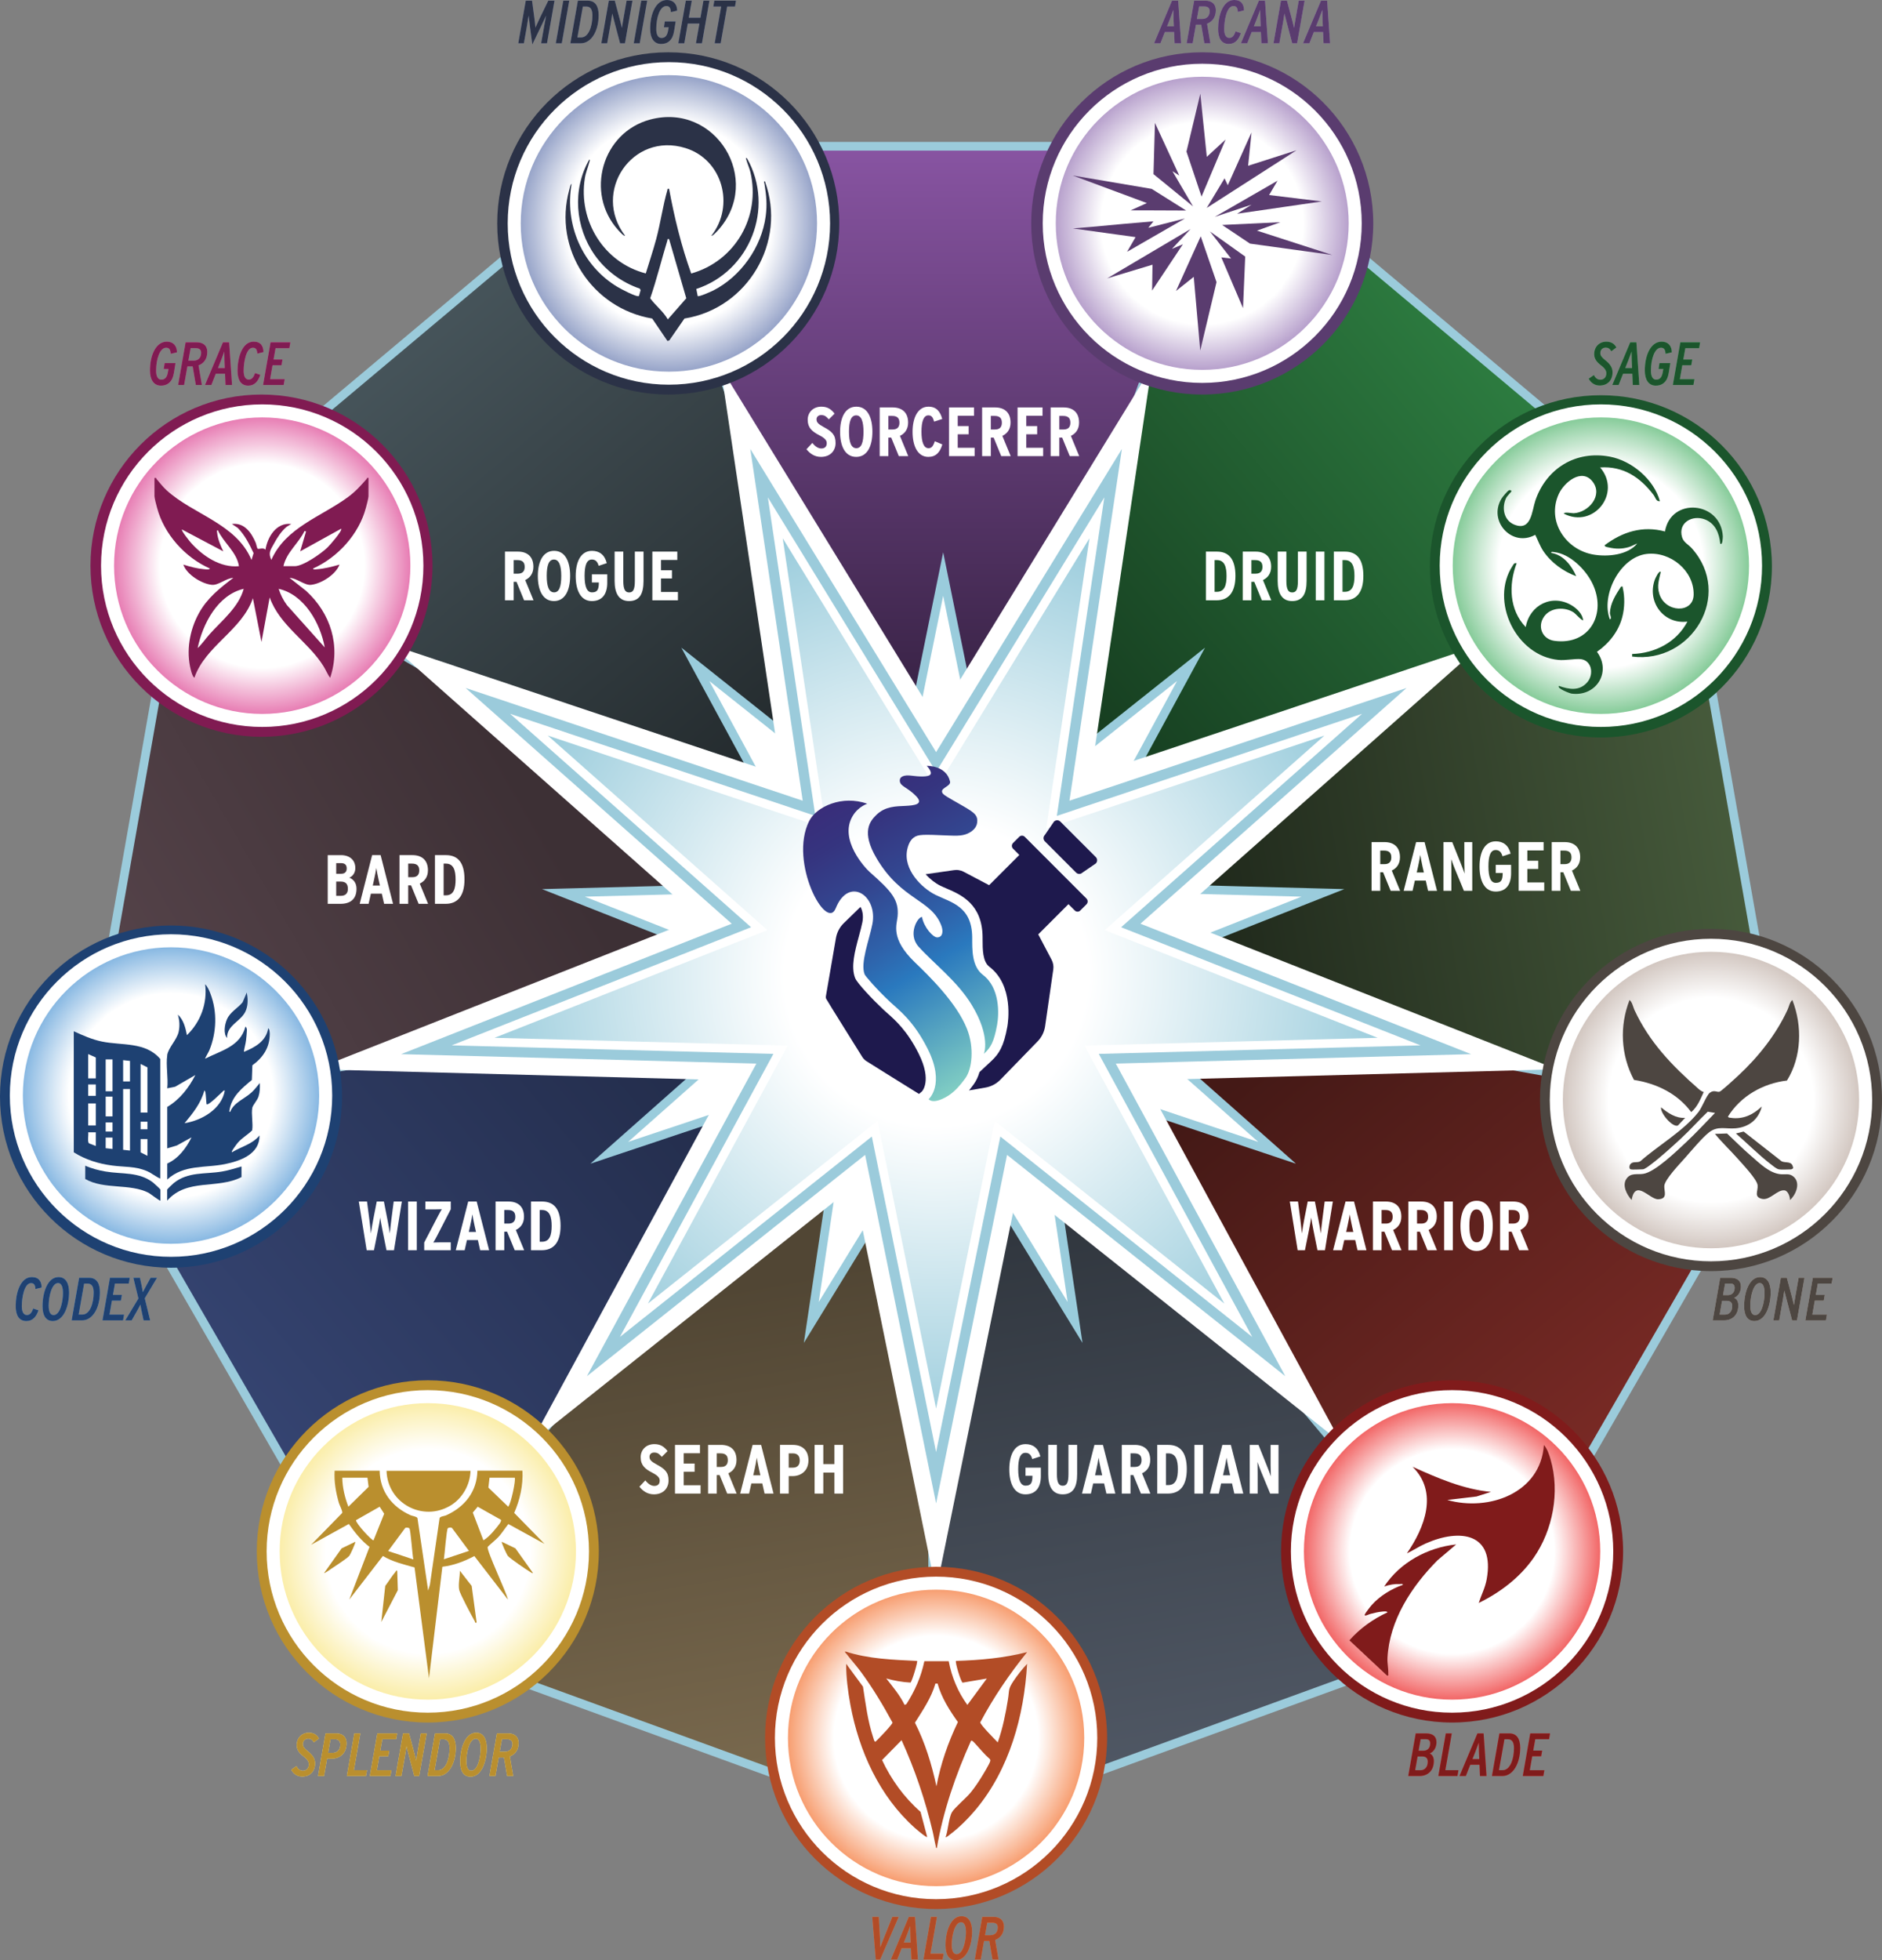 <?xml version="1.0" encoding="UTF-8"?>
<svg id="uuid-0a5b1d38-3b16-472d-ad32-6cd92207ebd2" data-name="Layer_1" xmlns="http://www.w3.org/2000/svg" xmlns:xlink="http://www.w3.org/1999/xlink" viewBox="0 0 433.33 451.054">
  <rect x="0" y="0" width="433.33" height="451.054" fill="#808080" stroke="none"/>
  <defs>
    <style>
      .uuid-a108e80d-24ec-40be-8e1c-053260ef612c {
        fill: #ccbfb8;
      }

      .uuid-eef7646d-beb4-462b-ae7f-9541faf0da5c {
        fill: #2b3247;
      }

      .uuid-bc37302a-bc8d-4778-ba11-48b5d52f6c95 {
        fill: url(#uuid-f994a5fc-483c-48ff-acd8-45ec5513c105);
      }

      .uuid-bc37302a-bc8d-4778-ba11-48b5d52f6c95, .uuid-b05eb54d-4e99-43e3-a48b-72f83779c161, .uuid-7e60bcb1-389b-4bbb-8d42-dc5c25d33ed1, .uuid-12d8d522-bbfa-409b-a278-eb8a46164417, .uuid-d16bbe6d-4792-4aad-b0a5-d001aca17436, .uuid-833669ed-aa12-401a-b9c2-d922c15aa4d9, .uuid-cbd3e836-a9db-4b10-a937-0b5cb922fba5, .uuid-c03da3f7-8a4f-4190-82bc-03d11076b07a, .uuid-0ec114a8-8bfe-4ac6-a943-f12e5d6bcfe6, .uuid-990e38df-4f5d-4b45-b78b-04c5e6d505f6, .uuid-b47c4fee-b257-4f04-8e3c-578b1eb59db4, .uuid-f8944e77-01ec-4aa8-beaa-798907678a76, .uuid-621ad76c-a6b7-4182-9338-0ff4f88f2e8a, .uuid-34d92cc8-84aa-4e6e-a590-6f470fa651e7, .uuid-562c5851-538f-4fa2-adb0-3a9e10da51f9, .uuid-2cbef406-f0b5-4014-8595-4aa071db73e3, .uuid-5fa19345-6fcd-4f50-80aa-9d5ef445beeb, .uuid-48123308-a612-49fb-b7d8-a2d040ae44f5, .uuid-8e84285e-d612-41bf-a457-dee76fc283c4, .uuid-c50546d9-e356-472d-aab2-7b448a635fdc, .uuid-bab0b432-1803-4764-acd3-241321cee57b {
        stroke-miterlimit: 10;
      }

      .uuid-bc37302a-bc8d-4778-ba11-48b5d52f6c95, .uuid-b05eb54d-4e99-43e3-a48b-72f83779c161, .uuid-12d8d522-bbfa-409b-a278-eb8a46164417, .uuid-0ec114a8-8bfe-4ac6-a943-f12e5d6bcfe6, .uuid-990e38df-4f5d-4b45-b78b-04c5e6d505f6, .uuid-b47c4fee-b257-4f04-8e3c-578b1eb59db4, .uuid-f8944e77-01ec-4aa8-beaa-798907678a76, .uuid-621ad76c-a6b7-4182-9338-0ff4f88f2e8a, .uuid-562c5851-538f-4fa2-adb0-3a9e10da51f9, .uuid-8e84285e-d612-41bf-a457-dee76fc283c4, .uuid-bab0b432-1803-4764-acd3-241321cee57b {
        stroke: #fff;
      }

      .uuid-bc37302a-bc8d-4778-ba11-48b5d52f6c95, .uuid-b05eb54d-4e99-43e3-a48b-72f83779c161, .uuid-12d8d522-bbfa-409b-a278-eb8a46164417, .uuid-990e38df-4f5d-4b45-b78b-04c5e6d505f6, .uuid-f8944e77-01ec-4aa8-beaa-798907678a76, .uuid-621ad76c-a6b7-4182-9338-0ff4f88f2e8a, .uuid-562c5851-538f-4fa2-adb0-3a9e10da51f9, .uuid-8e84285e-d612-41bf-a457-dee76fc283c4, .uuid-bab0b432-1803-4764-acd3-241321cee57b {
        stroke-width: 3px;
      }

      .uuid-b05eb54d-4e99-43e3-a48b-72f83779c161 {
        fill: url(#uuid-bc01c19d-afa0-4608-970f-a71fab4533f7);
      }

      .uuid-fae26a03-5eab-4e39-9aa6-e5760c228b09 {
        fill: #f6905c;
      }

      .uuid-ea6461b1-7331-4086-b8e1-ff6930ec5181 {
        fill: #e46ba9;
      }

      .uuid-7e60bcb1-389b-4bbb-8d42-dc5c25d33ed1 {
        fill: url(#uuid-ca14b142-579c-4759-b639-c2442f8c3e49);
      }

      .uuid-7e60bcb1-389b-4bbb-8d42-dc5c25d33ed1, .uuid-d16bbe6d-4792-4aad-b0a5-d001aca17436, .uuid-833669ed-aa12-401a-b9c2-d922c15aa4d9, .uuid-cbd3e836-a9db-4b10-a937-0b5cb922fba5, .uuid-c03da3f7-8a4f-4190-82bc-03d11076b07a, .uuid-0ec114a8-8bfe-4ac6-a943-f12e5d6bcfe6, .uuid-34d92cc8-84aa-4e6e-a590-6f470fa651e7, .uuid-2cbef406-f0b5-4014-8595-4aa071db73e3, .uuid-5fa19345-6fcd-4f50-80aa-9d5ef445beeb, .uuid-48123308-a612-49fb-b7d8-a2d040ae44f5, .uuid-c50546d9-e356-472d-aab2-7b448a635fdc {
        stroke-width: 2px;
      }

      .uuid-7e60bcb1-389b-4bbb-8d42-dc5c25d33ed1, .uuid-d16bbe6d-4792-4aad-b0a5-d001aca17436, .uuid-833669ed-aa12-401a-b9c2-d922c15aa4d9, .uuid-c03da3f7-8a4f-4190-82bc-03d11076b07a, .uuid-34d92cc8-84aa-4e6e-a590-6f470fa651e7, .uuid-2cbef406-f0b5-4014-8595-4aa071db73e3, .uuid-5fa19345-6fcd-4f50-80aa-9d5ef445beeb, .uuid-48123308-a612-49fb-b7d8-a2d040ae44f5, .uuid-c50546d9-e356-472d-aab2-7b448a635fdc {
        stroke: #9bcbdb;
      }

      .uuid-7bd085b5-e431-423c-823c-f7b38130a52c {
        fill: #4d4641;
      }

      .uuid-12d8d522-bbfa-409b-a278-eb8a46164417 {
        fill: url(#uuid-421084cf-b57b-45e2-b480-9d275f060715);
      }

      .uuid-d16bbe6d-4792-4aad-b0a5-d001aca17436 {
        fill: url(#uuid-76d8f936-6359-4e78-a56d-52eadd8bb7e4);
      }

      .uuid-833669ed-aa12-401a-b9c2-d922c15aa4d9 {
        fill: url(#uuid-72fd3a10-8b72-4e49-8076-a30d59929db6);
      }

      .uuid-cbd3e836-a9db-4b10-a937-0b5cb922fba5 {
        stroke: #9accdc;
      }

      .uuid-cbd3e836-a9db-4b10-a937-0b5cb922fba5, .uuid-d6baa616-463e-43e3-8aba-d566467fd693 {
        fill: #fff;
      }

      .uuid-e5c5ebf8-58d4-4b33-8f61-568830d07e2a {
        fill: #8897c1;
      }

      .uuid-c03da3f7-8a4f-4190-82bc-03d11076b07a {
        fill: url(#uuid-fdf7b5f5-5f4d-4606-8139-7c800b28b28d);
      }

      .uuid-a0c1a6f1-e8aa-4765-87f0-60985047c987 {
        fill: #ad93c5;
      }

      .uuid-73b3ca39-cd49-4039-9956-a5c430a727eb {
        fill: #801b52;
      }

      .uuid-0ec114a8-8bfe-4ac6-a943-f12e5d6bcfe6 {
        fill: url(#uuid-6650c7e8-b735-48b0-a15b-ccdc4d2b45c2);
      }

      .uuid-990e38df-4f5d-4b45-b78b-04c5e6d505f6 {
        fill: url(#uuid-73a08a5c-79d0-4f12-b9c2-2c24c7b51eae);
      }

      .uuid-329bf8d5-3f3f-4bcd-8221-4b8ad8e2b7a6 {
        fill: #1e194d;
      }

      .uuid-b47c4fee-b257-4f04-8e3c-578b1eb59db4 {
        fill: #9bcbdb;
        stroke-width: 4px;
      }

      .uuid-f8944e77-01ec-4aa8-beaa-798907678a76 {
        fill: url(#uuid-acba9b9a-7516-4bc1-9056-b2aa07170cf1);
      }

      .uuid-ee5496a8-5332-4664-843c-9e61499045f4 {
        fill: #1b552c;
      }

      .uuid-621ad76c-a6b7-4182-9338-0ff4f88f2e8a {
        fill: url(#uuid-aa1e1f54-4d83-4b52-84b3-8cdd7e5980e6);
      }

      .uuid-c846ec81-fb10-4898-9244-fbc300fea50d {
        fill: #f05151;
      }

      .uuid-d5d71f57-ffdc-48e9-9bd6-930769bb2e37 {
        fill: #75c48b;
      }

      .uuid-05ab75e6-8b49-48f8-bb1a-0e1ae6a291c8 {
        fill: #801b1b;
      }

      .uuid-34d92cc8-84aa-4e6e-a590-6f470fa651e7 {
        fill: url(#uuid-2c970e57-be35-4e02-8ad4-473653fa2e4b);
      }

      .uuid-8f846602-d976-47b1-b31d-6177a0eb7f2d {
        fill: #ba8f2e;
      }

      .uuid-e56773e3-5d9a-423e-bd77-04c8e8238286 {
        fill: #1e4172;
      }

      .uuid-fb979388-88f7-43da-b84e-b88483b09c1f {
        fill: #b24c26;
      }

      .uuid-88733b38-26fd-47fc-8aa7-8613c97b6fb3 {
        fill: url(#uuid-b6abe5b7-d1cd-4698-96f3-3e94f84a4d49);
      }

      .uuid-562c5851-538f-4fa2-adb0-3a9e10da51f9 {
        fill: url(#uuid-bb578ef0-5416-4e68-ae89-b5062bfffe43);
      }

      .uuid-2cbef406-f0b5-4014-8595-4aa071db73e3 {
        fill: url(#uuid-77dd6c1c-1466-488d-bdf9-92da1c3b063e);
      }

      .uuid-5fa19345-6fcd-4f50-80aa-9d5ef445beeb {
        fill: url(#uuid-177cb324-5dfb-4da1-9cec-3f7078c9978e);
      }

      .uuid-48123308-a612-49fb-b7d8-a2d040ae44f5 {
        fill: url(#uuid-b0ddd371-73f4-46be-923f-63a928321cb3);
      }

      .uuid-e64da09a-4969-4837-aaa7-ad57536a6454 {
        fill: #77aede;
      }

      .uuid-8e84285e-d612-41bf-a457-dee76fc283c4 {
        fill: url(#uuid-144a6437-b53f-4539-b208-c7323d8bf705);
      }

      .uuid-c50546d9-e356-472d-aab2-7b448a635fdc {
        fill: url(#uuid-36f8f524-6b97-44f9-a413-2bdf97105267);
      }

      .uuid-bab0b432-1803-4764-acd3-241321cee57b {
        fill: url(#uuid-6d4611d6-8302-4bea-b2e5-a810f13b492a);
      }

      .uuid-5dba8168-bb1a-4698-8c29-1614c75cf90e {
        fill: #faeb9d;
      }

      .uuid-c06f9324-1af6-403f-8a65-ccd225a4aa17 {
        fill: #5a3c6f;
      }
    </style>
    <linearGradient id="uuid-ca14b142-579c-4759-b639-c2442f8c3e49" x1="215.165" y1="220.782" x2="215.165" y2="33.66" gradientUnits="userSpaceOnUse">
      <stop offset=".33" stop-color="#392346"/>
      <stop offset="1" stop-color="#8854a2"/>
    </linearGradient>
    <linearGradient id="uuid-76d8f936-6359-4e78-a56d-52eadd8bb7e4" x1="215.165" y1="220.878" x2="94.885" y2="77.535" gradientUnits="userSpaceOnUse">
      <stop offset=".33" stop-color="#242b2e"/>
      <stop offset="1" stop-color="#46545a"/>
    </linearGradient>
    <linearGradient id="uuid-177cb324-5dfb-4da1-9cec-3f7078c9978e" x1="171.9" y1="146.795" x2="9.681" y2="240.452" gradientUnits="userSpaceOnUse">
      <stop offset=".33" stop-color="#3d3035"/>
      <stop offset="1" stop-color="#5a474e"/>
    </linearGradient>
    <linearGradient id="uuid-2c970e57-be35-4e02-8ad4-473653fa2e4b" x1="194.279" y1="196.694" x2="44.013" y2="322.782" gradientUnits="userSpaceOnUse">
      <stop offset=".33" stop-color="#242e4d"/>
      <stop offset="1" stop-color="#364573"/>
    </linearGradient>
    <linearGradient id="uuid-72fd3a10-8b72-4e49-8076-a30d59929db6" x1="139.667" y1="235.625" x2="173.747" y2="428.899" gradientUnits="userSpaceOnUse">
      <stop offset=".33" stop-color="#514634"/>
      <stop offset="1" stop-color="#806f52"/>
    </linearGradient>
    <linearGradient id="uuid-77dd6c1c-1466-488d-bdf9-92da1c3b063e" x1="246.941" y1="216.626" x2="281.003" y2="409.803" gradientUnits="userSpaceOnUse">
      <stop offset=".33" stop-color="#31373f"/>
      <stop offset="1" stop-color="#515966"/>
    </linearGradient>
    <linearGradient id="uuid-fdf7b5f5-5f4d-4606-8139-7c800b28b28d" x1="264.292" y1="180.514" x2="392.357" y2="333.135" gradientUnits="userSpaceOnUse">
      <stop offset=".33" stop-color="#441916"/>
      <stop offset="1" stop-color="#802c27"/>
    </linearGradient>
    <linearGradient id="uuid-36f8f524-6b97-44f9-a413-2bdf97105267" x1="215.183" y1="221.604" x2="399.462" y2="189.11" gradientUnits="userSpaceOnUse">
      <stop offset=".33" stop-color="#1f281b"/>
      <stop offset="1" stop-color="#465a3b"/>
    </linearGradient>
    <linearGradient id="uuid-b0ddd371-73f4-46be-923f-63a928321cb3" x1="194.279" y1="195.987" x2="344.544" y2="69.899" gradientUnits="userSpaceOnUse">
      <stop offset=".33" stop-color="#173f21"/>
      <stop offset="1" stop-color="#2e8042"/>
    </linearGradient>
    <radialGradient id="uuid-6650c7e8-b735-48b0-a15b-ccdc4d2b45c2" cx="215.535" cy="224.143" fx="215.535" fy="224.143" r="105.797" gradientUnits="userSpaceOnUse">
      <stop offset=".33" stop-color="#fff"/>
      <stop offset="1" stop-color="#9accdc"/>
    </radialGradient>
    <radialGradient id="uuid-6d4611d6-8302-4bea-b2e5-a810f13b492a" cx="368.602" cy="130.164" fx="368.602" fy="130.164" r="35.612" gradientUnits="userSpaceOnUse">
      <stop offset=".66" stop-color="#fff"/>
      <stop offset="1" stop-color="#75c48b"/>
    </radialGradient>
    <radialGradient id="uuid-bc01c19d-afa0-4608-970f-a71fab4533f7" cx="215.535" cy="399.906" fx="215.535" fy="399.906" r="35.612" gradientUnits="userSpaceOnUse">
      <stop offset=".66" stop-color="#fff"/>
      <stop offset="1" stop-color="#f6905c"/>
    </radialGradient>
    <radialGradient id="uuid-144a6437-b53f-4539-b208-c7323d8bf705" cx="276.812" cy="51.388" fx="276.812" fy="51.388" r="35.223" gradientUnits="userSpaceOnUse">
      <stop offset=".66" stop-color="#fff"/>
      <stop offset="1" stop-color="#ad93c5"/>
    </radialGradient>
    <radialGradient id="uuid-f994a5fc-483c-48ff-acd8-45ec5513c105" cx="60.377" cy="130.164" fx="60.377" fy="130.164" r="35.612" gradientUnits="userSpaceOnUse">
      <stop offset=".66" stop-color="#fff"/>
      <stop offset="1" stop-color="#e46ba9"/>
    </radialGradient>
    <radialGradient id="uuid-acba9b9a-7516-4bc1-9056-b2aa07170cf1" cx="334.34" cy="356.99" fx="334.34" fy="356.99" r="35.612" gradientUnits="userSpaceOnUse">
      <stop offset=".66" stop-color="#fff"/>
      <stop offset="1" stop-color="#f05151"/>
    </radialGradient>
    <radialGradient id="uuid-73a08a5c-79d0-4f12-b9c2-2c24c7b51eae" cx="393.953" cy="253.126" fx="393.953" fy="253.126" r="35.612" gradientUnits="userSpaceOnUse">
      <stop offset=".66" stop-color="#fff"/>
      <stop offset="1" stop-color="#ccbfb8"/>
    </radialGradient>
    <radialGradient id="uuid-421084cf-b57b-45e2-b480-9d275f060715" cx="39.377" cy="252.092" fx="39.377" fy="252.092" r="35.612" gradientUnits="userSpaceOnUse">
      <stop offset=".66" stop-color="#fff"/>
      <stop offset="1" stop-color="#77aede"/>
    </radialGradient>
    <radialGradient id="uuid-bb578ef0-5416-4e68-ae89-b5062bfffe43" cx="98.503" cy="356.99" fx="98.503" fy="356.99" r="35.612" gradientUnits="userSpaceOnUse">
      <stop offset=".66" stop-color="#fff"/>
      <stop offset="1" stop-color="#faeb9d"/>
    </radialGradient>
    <radialGradient id="uuid-aa1e1f54-4d83-4b52-84b3-8cdd7e5980e6" cx="154.011" cy="51.41" fx="154.011" fy="51.41" r="35.612" gradientUnits="userSpaceOnUse">
      <stop offset=".66" stop-color="#fff"/>
      <stop offset="1" stop-color="#8897c1"/>
    </radialGradient>
    <linearGradient id="uuid-b6abe5b7-d1cd-4698-96f3-3e94f84a4d49" x1="196.132" y1="270.496" x2="233.063" y2="209.029" gradientTransform="translate(0 452.316) scale(1 -1)" gradientUnits="userSpaceOnUse">
      <stop offset="0" stop-color="#392d7a"/>
      <stop offset=".12" stop-color="#35347f"/>
      <stop offset=".3" stop-color="#334690"/>
      <stop offset=".5" stop-color="#2e64ac"/>
      <stop offset=".61" stop-color="#2a79be"/>
      <stop offset="1" stop-color="#81cec3"/>
    </linearGradient>
  </defs>
  <g id="uuid-407ea5d1-386c-40ed-a09c-30f7e6428843" data-name="star-orb">
    <g>
      <polygon class="uuid-7e60bcb1-389b-4bbb-8d42-dc5c25d33ed1" points="215.165 220.782 283.571 33.66 146.759 33.66 215.165 220.782"/>
      <polygon class="uuid-d16bbe6d-4792-4aad-b0a5-d001aca17436" points="215.165 220.878 147.288 33.564 42.483 121.505 215.165 220.878"/>
      <polygon class="uuid-5fa19345-6fcd-4f50-80aa-9d5ef445beeb" points="215.07 221.569 42.67 121.708 18.913 256.442 215.07 221.569"/>
      <polygon class="uuid-34d92cc8-84aa-4e6e-a590-6f470fa651e7" points="215.165 221.585 18.91 255.905 87.316 374.388 215.165 221.585"/>
      <polygon class="uuid-833669ed-aa12-401a-b9c2-d922c15aa4d9" points="214.908 222.358 86.628 374.799 215.189 421.592 214.908 222.358"/>
      <polygon class="uuid-2cbef406-f0b5-4014-8595-4aa071db73e3" points="214.941 222.268 214.66 421.501 343.221 374.709 214.941 222.268"/>
      <polygon class="uuid-c03da3f7-8a4f-4190-82bc-03d11076b07a" points="215.266 221.652 343.115 374.454 411.521 255.971 215.266 221.652"/>
      <polygon class="uuid-c50546d9-e356-472d-aab2-7b448a635fdc" points="215.183 221.604 411.34 256.477 387.583 121.743 215.183 221.604"/>
      <polygon class="uuid-48123308-a612-49fb-b7d8-a2d040ae44f5" points="215.165 220.878 387.847 121.505 283.043 33.564 215.165 220.878"/>
    </g>
    <polygon class="uuid-cbd3e836-a9db-4b10-a937-0b5cb922fba5" points="217.165 132.096 228.764 189.012 274.234 152.867 246.534 203.922 304.599 205.461 250.562 226.767 294.053 265.27 238.963 246.857 247.531 304.307 217.165 254.79 186.8 304.307 195.367 246.857 140.277 265.27 183.768 226.767 129.731 205.461 187.796 203.922 160.097 152.867 205.566 189.012 217.165 132.096"/>
    <polygon class="uuid-b47c4fee-b257-4f04-8e3c-578b1eb59db4" points="215.535 355.95 197.886 269.341 128.694 324.342 170.845 246.651 82.487 244.309 164.715 211.888 98.534 153.299 182.365 181.318 169.328 93.896 215.535 169.245 261.742 93.896 248.705 181.318 332.536 153.299 266.355 211.888 348.583 244.309 260.225 246.651 302.376 324.342 233.185 269.341 215.535 355.95"/>
    <polygon class="uuid-0ec114a8-8bfe-4ac6-a943-f12e5d6bcfe6" points="215.535 329.127 201.394 259.732 145.955 303.801 179.727 241.552 108.931 239.676 174.816 213.699 121.789 166.754 188.958 189.205 178.512 119.158 215.535 179.531 252.558 119.158 242.113 189.205 309.281 166.754 256.254 213.699 322.139 239.676 251.343 241.552 285.116 303.801 229.677 259.732 215.535 329.127"/>
  </g>
  <g id="uuid-45d15d5b-91c3-4dc6-8f07-75a05edff1bb" data-name="orbiting-orbs">
    <circle class="uuid-e56773e3-5d9a-423e-bd77-04c8e8238286" cx="39.377" cy="252.339" r="39.377"/>
    <circle class="uuid-8f846602-d976-47b1-b31d-6177a0eb7f2d" cx="98.503" cy="356.99" r="39.377"/>
    <circle class="uuid-fb979388-88f7-43da-b84e-b88483b09c1f" cx="215.535" cy="399.906" r="39.377"/>
    <circle class="uuid-05ab75e6-8b49-48f8-bb1a-0e1ae6a291c8" cx="334.34" cy="356.99" r="39.377"/>
    <circle class="uuid-7bd085b5-e431-423c-823c-f7b38130a52c" cx="393.953" cy="253.117" r="39.377"/>
    <circle class="uuid-ee5496a8-5332-4664-843c-9e61499045f4" cx="368.602" cy="130.324" r="39.377"/>
    <circle class="uuid-c06f9324-1af6-403f-8a65-ccd225a4aa17" cx="276.812" cy="51.41" r="39.377"/>
    <circle class="uuid-eef7646d-beb4-462b-ae7f-9541faf0da5c" cx="153.862" cy="51.41" r="39.377"/>
    <circle class="uuid-73b3ca39-cd49-4039-9956-a5c430a727eb" cx="60.209" cy="130.164" r="39.377"/>
  </g>
  <g id="uuid-72cf17fd-ddbe-44a7-98a2-26dfed391491" data-name="orbiting-orb-inner">
    <circle class="uuid-bab0b432-1803-4764-acd3-241321cee57b" cx="368.602" cy="130.164" r="35.612"/>
    <circle class="uuid-b05eb54d-4e99-43e3-a48b-72f83779c161" cx="215.535" cy="399.906" r="35.612"/>
    <circle class="uuid-8e84285e-d612-41bf-a457-dee76fc283c4" cx="276.812" cy="51.388" r="35.223"/>
    <circle class="uuid-bc37302a-bc8d-4778-ba11-48b5d52f6c95" cx="60.377" cy="130.164" r="35.612"/>
    <circle class="uuid-f8944e77-01ec-4aa8-beaa-798907678a76" cx="334.34" cy="356.99" r="35.612"/>
    <circle class="uuid-990e38df-4f5d-4b45-b78b-04c5e6d505f6" cx="393.953" cy="253.126" r="35.612"/>
    <circle class="uuid-12d8d522-bbfa-409b-a278-eb8a46164417" cx="39.377" cy="252.092" r="35.612"/>
    <circle class="uuid-562c5851-538f-4fa2-adb0-3a9e10da51f9" cx="98.503" cy="356.99" r="35.612"/>
    <circle class="uuid-621ad76c-a6b7-4182-9338-0ff4f88f2e8a" cx="154.011" cy="51.41" r="35.612"/>
  </g>
  <g id="uuid-d2da76af-c51a-4638-ab55-e2b7abb64b6e" data-name="icons">
    <g id="uuid-f589b414-ae74-4c48-af51-f35525f881a3" data-name="Layer_1">
      <g id="uuid-80cf776d-43ed-41dd-ab87-19cbcf46fbe8" data-name="Layer_1-2">
        <path id="uuid-6f2822a0-0ffd-4853-a95b-eff44afc4eb4" data-name="Valor" class="uuid-fb979388-88f7-43da-b84e-b88483b09c1f" d="M211.156,382.172c.203.203-1.166,4.783-1.521,5.003-1.893-.101-3.752-.439-5.578-.947,1.521,1.927,3.161,3.871,4.226,6.085l.406-.169c1.961-3.076,3.397-6.288,4.141-9.888h5.612c.676,3.634,2.13,7.099,4.293,10.057l4.479-6.068-5.578.947c-.423-.254-1.775-4.75-1.521-5.003,5.51-.169,11.037-.659,16.378-2.028-4.073,5.054-7.741,10.412-10.784,16.159-.051.507,3.448,4.023,4.023,4.614,1.132-3.211,1.809-6.541,2.349-9.905.355-2.214-.017-2.282,1.301-4.259.879-1.318,2.028-2.755,3.11-3.904-.693,11.967-4.057,24.221-11.832,33.534-1.656,1.978-3.854,4.192-5.933,5.73-.169.118-.862.744-.997.608.558-1.504.71-4.428,1.454-5.73.592-1.048,3.33-3.296,4.361-4.597.828-1.031,1.673-2.248,2.366-3.38.406-.642,2.028-3.296,2.096-3.82.034-.186,0-.338-.135-.473-1.183-1.014-2.147-2.248-3.211-3.38-.186-.203-.896-1.082-1.099-.761-3.549,7.86-6.389,16.125-7.86,24.661-.254.034-.203-.321-.254-.507-.287-1.099-.439-2.248-.71-3.347-1.724-7.251-4.073-14.198-7.15-20.976l-4.496,4.564c2.113,4.513,5.105,8.637,8.857,11.916l1.538,5.798c-.22.186-2.569-1.842-2.873-2.113-8.13-7.268-12.829-17.646-14.806-28.261-.575-3.093-.997-6.372-.98-9.482l3.871,5.257c.608,3.904,1.082,7.893,2.349,11.68.085.237.254,1.099.541.98.541-.473,3.989-4.057,3.904-4.395-2.13-3.921-4.428-7.758-7.048-11.358-1.132-1.555-2.417-2.992-3.6-4.513-.135-.169-.321-.22-.254-.507,5.307,1.741,11.003,1.927,16.547,2.197h0l.017-.017ZM215.872,387.395h-.49c-.947,3.296-2.907,6.136-4.716,9.009,2.349,4.614,3.854,9.584,4.952,14.637.947-5.138,2.687-10.091,4.935-14.79-1.927-2.687-3.803-5.645-4.682-8.874h0v.017Z"/>
      </g>
    </g>
    <g id="uuid-8f4ad213-f3fa-4a43-9df5-0068689fa63a" data-name="Layer_1">
      <g id="uuid-c4baffaf-806c-4ac5-aa65-c54f9b768296" data-name="Layer_1-2">
        <path id="uuid-210b4f12-59de-4a7c-b9d3-bcdc245135d1" data-name="Grace" class="uuid-73b3ca39-cd49-4039-9956-a5c430a727eb" d="M35.623,109.992c.431-.108.306.108.413.234.791.881,1.384,1.725,2.282,2.552,6.182,5.661,16.085,7.692,19.589,16.067l.485-1.564c-.97-2.049-2.031-4.169-3.648-5.805l-1.348-.899c2.858-.377,4.493,1.995,5.481,4.313.144.341.27,1.222.449,1.366.234.18,1.348-.359,1.797.252.467-2.947,2.516-6.344,5.931-5.931l-1.06.647c-1.258,1.06-2.157,2.48-2.929,3.9s-1.366,2.067-.593,3.72c3.307-7.494,11.574-9.974,17.684-14.485,1.815-1.348,2.804-2.516,4.277-4.152.108-.126,0-.341.413-.234v4.223c0,.431-.449,2.103-.593,2.642-1.6,6.075-6.47,11.43-12.167,13.982-.036.306.629.198.809.18,1.797-.126,3.558-.593,5.284-1.078-.881,2.3-4.205,4.403-6.578,4.655-1.456.162-3.325-1.582-4.924-1.6l3.774,2.965c5.661,5.14,8.051,12.634,5.571,20.021-.611-.773-.988-1.797-1.546-2.678-3.576-5.715-10.064-9.274-12.383-15.815l-1.887,10.244-1.977-10.064c-2.516,7.404-10.927,10.927-13.479,18.313-.431-.323-.665-1.258-.809-1.797-1.132-4.349-.288-9.166,1.851-13.048,1.923-3.505,4.816-5.787,7.926-8.141-1.617.036-3.415,1.743-4.924,1.6-2.318-.216-5.805-2.354-6.578-4.655,1.546.485,3.145.917,4.781,1.06.288.018,1.204.198,1.33-.162-5.697-2.516-10.568-7.908-12.167-13.982-.144-.539-.593-2.211-.593-2.642v-4.223h.054v.018ZM65.259,130.282h2.606c1.959,0,6.128-2.929,7.548-4.313.503-.485,3.487-3.864,3.145-4.313l-9.435,5.212,1.348-4.583-.359-.09c-1.366,2.84-4.152,4.888-4.852,8.087h0ZM51.42,126.868l-9.525-5.032c-.234.234,1.779,2.732,2.067,3.055,2.732,3.055,6.775,5.805,11.053,5.392-.485-3.235-3.523-5.392-4.852-8.267-.323-.036-.18.413-.162.611.144,1.402.791,2.983,1.42,4.241h0ZM56.093,135.494c-5.985,1.42-9.435,8.069-10.585,13.641,1.042-.97,1.833-2.175,2.786-3.235,2.84-3.163,6.668-6.182,7.818-10.406h-.018ZM74.766,148.955c-1.006-5.553-4.709-12.149-10.603-13.461.431,1.348,1.06,2.606,1.905,3.756l8.698,9.723h0v-.018Z"/>
      </g>
    </g>
    <g id="uuid-b6ee56e5-509e-4356-908e-46db07d13c5c" data-name="Layer_1">
      <g id="uuid-a559d0c2-79f5-4d28-8c66-f01fe609a7c8" data-name="Layer_1-2">
        <g id="uuid-4cf1761d-ae58-4063-8c7f-1f4843acb44c" data-name="Blade">
          <path class="uuid-05ab75e6-8b49-48f8-bb1a-0e1ae6a291c8" d="M340.5,368.787c.596-1.826,1.454-3.429,1.808-5.367,1.938-10.623-6.057-11.778-14.033-8.256-1.491.652-2.851,1.584-4.342,2.274,4.1-5.908,7.287-14.052,1.305-19.922,5.777,2.59,11.666,5.181,18.059,5.777l-3.317,1.062-6.746.801c9.542,2.702,21.506-1.565,22.252-12.654.783.913,1.193,2.162,1.528,3.317,2.199,7.492.54,16.288-3.895,22.643-3.168,4.529-7.678,7.976-12.635,10.38v-.056h.019Z"/>
          <path class="uuid-05ab75e6-8b49-48f8-bb1a-0e1ae6a291c8" d="M335.282,355.388l-4.286,3.634c-5.964,6.001-11.089,13.809-11.536,22.531-.056,1.23.242,2.479.186,3.541,0,.28.13.54-.28.466l-8.666-8.107c2.367-2.702,5.479-4.939,8.759-6.43-.056-.335-.95-.205-1.211-.186-.876.075-1.938.335-2.795.559-.168.037-1.454.708-1.211.093.112-.28,1.286-1.826,1.584-2.143,1.808-2.069,4.585-3.765,7.175-4.659.037-.317-.429-.168-.652-.186-1.305-.056-2.404.149-3.634.559,3.634-5.535,10.008-8.983,16.568-9.672h0Z"/>
        </g>
      </g>
    </g>
    <g id="uuid-4ae70d36-cf6c-464b-be26-694ddbfc8449" data-name="Layer_1">
      <g id="uuid-0ef5a591-cf5b-4721-9e24-50d4c471c302" data-name="Layer_1-2">
        <g id="uuid-91b89484-47a0-4b04-aed0-fc2b37ec2d24" data-name="Bone">
          <path class="uuid-7bd085b5-e431-423c-823c-f7b38130a52c" d="M375.478,269.087c-.446-.13-.353-.966,0-1.3.594-.594,1.523-.149,2.21-.576,4.141-3.658,9.953-6.964,13.37-11.309.854-1.077,1.857-3.844,2.618-4.438,1.003-.799,1.727-.019,2.303-.279.501-.223,3.64-3.101,4.29-3.714,4.587-4.271,8.635-9.359,11.29-15.06.353-.743.501-1.783,1.133-2.303,2.321,5.961,2.154,13.055-1.244,18.533-5.497.65-10.659,3.565-13.593,8.301.167.279.371.241.65.279,2.823.409,5.125-.706,7.149-2.6-.761,2.99-2.971,4.735-6.035,5.014-2.34.204-4.085-.631-6.109.928-1.56,1.207-4.16,4.327-5.571,5.924-1.133,1.281-4.642,4.921-4.735,6.407-.074,1.226.891,2.971-1.393,3.064-1.968.093-5.274-4.791-6.128.167-1.114-1.207-2.247-3.361-1.188-4.884.984-1.43,2.451-.91,3.881-1.133,2.711-.409,7.669-5.237,9.823-7.242,2.303-2.154,4.475-4.512,6.685-6.778l-1.671-.279c-2.098,1.987-4.011,4.178-6.128,6.128-2.006,1.857-4.81,4.42-6.964,6.017-.371.279-1.448,1.114-1.857,1.114-.613,0-2.377.13-2.785,0h0v.019Z"/>
          <path class="uuid-7bd085b5-e431-423c-823c-f7b38130a52c" d="M392.283,251.278c-.761,1.671-1.448,3.417-2.878,4.624-3.194-4.29-7.966-6.574-13.185-7.409-3.045-5.701-3.361-12.386-1.021-18.384.631.501.799,1.541,1.133,2.303,3.473,7.447,8.654,12.795,14.726,18.124.316.279.78.65,1.207.743h.019Z"/>
          <path class="uuid-7bd085b5-e431-423c-823c-f7b38130a52c" d="M412.135,276.143c.037-.706-.427-2.117-1.226-2.228-1.671-.223-3.361,2.303-5.107,1.968-2.098-.409-.966-1.783-1.114-3.157s-3.491-4.865-4.531-6.054c-1.727-1.95-3.64-3.733-5.292-5.757l2.785-.093c1.838,1.746,3.658,3.547,5.571,5.2,1.894,1.616,4.067,3.844,6.611,4.16,1.188.149,2.228-.297,3.231.669,1.541,1.467.427,4.104-.928,5.292h0Z"/>
          <path class="uuid-7bd085b5-e431-423c-823c-f7b38130a52c" d="M409.628,269.087c-.631-.111-1.504-.891-2.043-1.3-2.711-2.098-5.292-4.717-7.892-6.964l1.783-.446,8.728,6.834c1.021.52,2.433-.223,2.674,1.578,0,.111-.446.297-.464.297-.799,0-2.061.111-2.785,0h0Z"/>
          <path class="uuid-7bd085b5-e431-423c-823c-f7b38130a52c" d="M388.012,257.221l-1.671,1.764c-1.188.539-4.104-2.823-3.881-4.178,1.56,1.3,3.435,2.581,5.571,2.414h-.019Z"/>
        </g>
      </g>
    </g>
    <g id="uuid-ffbe6880-1f46-41ec-8b6b-c470fac1eb73" data-name="Layer_1">
      <g id="uuid-855b8039-a42a-4a51-ae3f-1420c1fa01c7" data-name="Layer_1-2">
        <g id="uuid-56814b9a-adb1-4ae2-b423-151d7449966d" data-name="Codex">
          <path class="uuid-e56773e3-5d9a-423e-bd77-04c8e8238286" d="M38.493,242.811c.28-1.748,2.238-3.532,2.64-5.385.297-1.346.21-2.657-.192-3.951,1.329,1.171,1.766,3.042,2.098,4.721,3.165-3.06,4.738-7.326,4.196-11.714.542.507.962,1.469,1.224,2.185,1.591,4.144,1.416,8.934-.262,13.025-.105.28-1.032,1.853-.962,1.923,3.654-1.871,8.06-2.78,9.266-7.343.28,0,.35.594.35.787-.017.612-.122,1.626-.192,2.255-.105.909-.402,1.818-.507,2.727,2.5-.997,5.158-2.465,5.595-5.42.332.122.367,1.014.367,1.311-.017,3.147-1.556,5.42-4.004,7.203l-.122,3.374c-2.273,1.888-4.633,3.776-5.14,6.923-.035.175-.122.472.157.42.804-2.15,3.269-2.972,4.895-4.458.734-.664,1.276-1.434,1.923-2.185.035,1.101.035,2.046-.297,3.112-.297.909-1.329,1.993-1.434,2.588-.28,1.486.227,3.637-.035,5.193-1.049,1.049-2.273,1.678-3.287,2.832-.14.157-1.836,2.36-1.311,2.185,2.116-1.276,4.668-1.836,6.294-3.846.052,4.283-4.353,5.857-7.92,6.591-4.598.944-9.529.052-13.322,3.549v-3.672c2.57-1.154,4.371-3.567,5.595-6.032l-3.374,1.871-2.22.664v-9.529c2.885-1.713,4.965-4.388,6.469-7.343l-4.651,2.692-1.818.367c.262-2.308-.35-5.385,0-7.605h0l-.017-.017ZM47.567,254.087c-.105-.699-.105-1.486-.192-2.168-.035-.227-.07-.944-.332-.979-.752,2.885-2.675,5.263-4.546,7.518,3.969-.629,8.532-3.269,9.266-7.518-.332-.07-.42.192-.612.35-.332.262-3.217,3.217-3.584,2.797h0Z"/>
          <path class="uuid-e56773e3-5d9a-423e-bd77-04c8e8238286" d="M16.988,237.303c2.098.962,4.179,1.888,6.451,2.36,4.633.962,10.071,0,13.462,4.021v27.519c-1.101-.472-1.941-1.241-3.077-1.731-2.745-1.154-5.175-.892-7.99-1.276-3.112-.402-6.189-1.346-8.847-3.042v-27.851h0ZM22.059,248.143v-4.808l-1.748-.787v5.595h1.748ZM25.905,243.772h-1.574v7.343h1.574v-7.343ZM29.926,244.122l-1.574-.175v4.895h1.574v-4.721ZM33.947,256.011v-10.403l-1.574-.787v11.189h1.574ZM22.059,249.542h-1.748v2.623h1.748v-2.623ZM29.926,250.591h-1.574v13.987l1.574.175v-14.162ZM25.905,252.339h-1.574v4.546h1.574v-4.546ZM22.059,253.913h-1.748v5.07h1.748v-5.07ZM33.947,258.109h-1.574v1.748h1.574v-1.748ZM25.905,258.284h-1.574v2.098h1.574v-2.098ZM22.059,260.556h-1.748c.105.629-.227,2.081.175,2.535l1.574.612v-3.147h0ZM25.905,261.763h-1.574v2.448l1.574.175v-2.623ZM33.947,262.112h-1.574v3.06l1.574.787v-3.846Z"/>
          <path class="uuid-e56773e3-5d9a-423e-bd77-04c8e8238286" d="M36.92,276.274c-.105.122-2.36-1.608-2.675-1.783-4.248-2.22-10.298-.699-14.616-3.199v-3.06c1.434.647,3.13,1.084,4.686,1.346,3.811.647,7.658.017,10.927,2.535.245.192,1.696,1.521,1.696,1.626v2.535h-.017Z"/>
          <path class="uuid-e56773e3-5d9a-423e-bd77-04c8e8238286" d="M55.61,268.406v2.448c-5.577,2.867-12.553.21-17.116,5.42v-2.535c0-.105,1.276-1.311,1.486-1.486,3.339-2.692,7.203-2.011,11.137-2.675,1.539-.262,3.025-.734,4.511-1.171h-.017Z"/>
          <path class="uuid-e56773e3-5d9a-423e-bd77-04c8e8238286" d="M52.288,238.877c-.909-1.049-.559-3.112-.035-4.318.752-1.713,2.448-2.535,3.602-3.916l.962-2.255c.262,1.311.315,2.692-.14,3.969-.944,2.692-4.476,3.357-4.406,6.521h.017Z"/>
        </g>
      </g>
    </g>
    <g id="uuid-5fafc950-2732-43ca-8774-06399ae0aca1" data-name="Layer_1">
      <g id="uuid-7b91b1be-dac6-43a0-bea7-6dbacac3f4ac" data-name="Layer_1-2">
        <g id="uuid-e0b3234d-568a-48d3-9bbc-e2d9831bc99f" data-name="Splendor">
          <path class="uuid-8f846602-d976-47b1-b31d-6177a0eb7f2d" d="M87.421,338.444c.07,4.763,2.865,8.314,7.084,10.212.475.211,1.406.281,1.617.668l2.461,16.681.404-1.353,2.232-15.345c.211-.404,1.037-.422,1.494-.615,4.271-1.916,7.119-5.449,7.207-10.283h10.371c.176,3.357-.562,6.662-1.898,9.72l6.996,7.136-8.332-4.57c-.791.967-1.459,2.057-2.303,2.988-.387.439-2.408,2.127-2.461,2.285-.334.721,4.359,10.529,4.658,12.111l-7.734-10.019c-2.303,1.213-4.763,2.162-7.365,2.461l-3.076,25.645-3.322-25.487c-2.496-.703-5.027-1.283-7.295-2.637l-7.734,10.019,4.658-12.111c-1.916-1.441-3.392-3.34-4.763-5.273l-8.701,4.799,7.172-7.33c.123-.475-.598-1.74-.773-2.338-.686-2.408-1.125-4.869-.967-7.383h10.371v.018ZM84.608,340.026h-5.801c.035,2.303.598,4.553,1.406,6.679l4.658-4.57-.264-2.109ZM118.515,340.026h-5.801l-.264,2.285,4.57,4.394c.65-.686,1.81-6.345,1.494-6.679h0ZM86.014,354.422l2.443-6.099-1.037-1.617-5.449,3.094c-.105.686,3.762,4.869,4.06,4.64h0l-.018-.018ZM115.334,349.711l-5.344-3.006-1.125,1.353,2.443,6.381c.809-.475,1.477-1.16,2.109-1.846.422-.475,1.617-1.881,1.846-2.373.07-.158.158-.334.07-.51h0ZM94.241,351.662c-.176-.158-.879-.264-1.019.035l-3.849,5.203,5.801,1.934c-.229-.914-.615-6.873-.914-7.154h0l-.018-.018ZM107.986,356.882l-3.849-5.203c-.141-.299-.844-.193-1.019-.035-.316.299-.756,6.24-.914,7.154l5.801-1.934h-.018v.018Z"/>
          <path class="uuid-8f846602-d976-47b1-b31d-6177a0eb7f2d" d="M108.338,338.444c-.088,3.182-1.846,6.328-4.588,7.98-6.416,3.867-14.537-.527-14.747-7.98h19.335Z"/>
          <path class="uuid-8f846602-d976-47b1-b31d-6177a0eb7f2d" d="M109.744,373.388c-.475.105-.299-.123-.439-.352-.633-1.09-3.375-6.24-3.568-7.154-.281-1.389.176-3.041.141-4.447l2.725,3.498,1.143,8.437h0v.018Z"/>
          <path class="uuid-8f846602-d976-47b1-b31d-6177a0eb7f2d" d="M91.463,361.453l.141,4.447-3.814,7.33.914-8.297c.791-1.055,1.512-2.25,2.373-3.252.105-.123,0-.334.404-.229h-.018Z"/>
          <path class="uuid-8f846602-d976-47b1-b31d-6177a0eb7f2d" d="M74.607,361.98l4.06-5.695,3.146-1.512c.123.158-1.125,2.935-1.406,3.252-.58.65-3.199,2.32-4.096,2.935-.246.158-1.582,1.125-1.705,1.019h0Z"/>
          <path class="uuid-8f846602-d976-47b1-b31d-6177a0eb7f2d" d="M122.734,361.98c-.299.053-.457-.141-.686-.281-.949-.58-4.535-3.006-5.115-3.674-.264-.316-1.529-3.094-1.406-3.252l3.146,1.512,4.06,5.695h0Z"/>
        </g>
      </g>
    </g>
    <g id="uuid-1179c5f9-d457-4930-afb0-855056ddf7b2" data-name="Layer_1">
      <g id="uuid-0b437034-97f2-49eb-9e29-acea6cd9184e" data-name="Layer_1-2">
        <path id="uuid-463e752f-bc8d-4618-bb56-7c47c3574186" data-name="Sage" class="uuid-ee5496a8-5332-4664-843c-9e61499045f4" d="M382.147,115.318c-.815.139-.994-.875-1.431-1.451-3.061-4.035-6.958-6.659-12.285-6.302,5.049,5.924-1.57,14.154-8.349,10.635,0-.477,1.869-.08,2.266-.099,3.419-.179,6.838-4.115,4.334-7.296-2.525-3.2-6.58.239-7.773,2.863-2.863,6.262,1.61,12.901,8.051,13.955,3.22.537,7.832.119,10.019-2.564-.716.278-1.272.636-2.028.855-1.57.437-2.962.417-4.532.06-.338-.08-.875-.099-.974-.497,4.135-3.101,8.747-4.572,13.915-3.181,1.352-7.991,12.862-6.958,13.319,1.093,0,.219-.04,2.246-.596,1.69-.219-2.366-1.153-4.632-3.499-5.546-2.902-1.133-6.282.736-5.288,4.095.358,1.193,1.451,1.65,2.226,2.525,9.641,10.735-.06,26.658-13.716,24.928v-.596c5.268-.159,10.238-2.704,12.722-7.455-5.447.696-9.383-4.512-7.494-9.681.099-.258.954-2.167,1.352-1.729-.398,1.809-.914,3.121-.338,5.009,1.332,4.373,7.812,4.612,7.912.258.139-5.586-5.387-10.059-10.814-9.423-6.123.716-10.615,9.502-8.468,15.068.497-.159,0-1.073,0-1.471.119-2.346,1.352-4.194,2.564-6.083.537-.06.318,0,.398.298.497,2.107.437,4.572-.099,6.659-.835,3.32-3.061,6.123-5.844,8.051,3.419,4.632-.159,10.377-5.844,9.621-.378-.04-3.499-1.213-2.902-1.769,2.346.835,4.771,1.232,6.56-.895,1.491-1.769,1.034-4.93-1.511-5.268-1.252-.159-3.558.338-5.149.179-9.761-.875-15.923-13.537-10.556-21.688.258-.398.338-.676.914-.557-1.888,4.93-1.71,10.754,2.087,14.69.895-5.129,6.162-7.753,10.695-4.93,1.153.716,2.366,1.928,2.525,3.34-.219.239-1.789-1.531-2.127-1.749-2.048-1.372-5.308-1.213-6.818.855-1.69,2.306-.497,5.248,2.306,5.646,8.17,1.113,12.186-6.341,8.727-13.299-1.551-3.141-5.149-6.739-8.767-7.117-.219-.02-.716-.179-.676.179,2.803.457,4.691,2.902,5.765,5.367-2.982-1.093-5.825-3.161-7.594-5.805-.775-1.173-1.213-2.465-1.849-3.717-5.328,2.962-10.933-3.141-7.753-8.349.258-.417,1.332-1.71,1.69-1.888.298-.159.596.08.596.199s-.994,1.073-1.232,1.551c-1.073,2.246-.557,5.149,1.888,6.143,3.936,1.57,4.035-3.141,4.85-5.566,2.544-7.415,9.343-11.569,17.155-10.079,5.069.954,10.138,5.248,11.51,10.238h-.04,0Z"/>
      </g>
    </g>
    <g id="uuid-ef3787bf-4137-4255-9683-1d174527234d" data-name="Layer_1">
      <g id="uuid-2e7162bb-d3b9-4bc9-964a-a064633f2494" data-name="Layer_1-2">
        <g id="uuid-569b084f-473a-4d9c-b0fb-15cbeaaf5262" data-name="Midnight">
          <path class="uuid-eef7646d-beb4-462b-ae7f-9541faf0da5c" d="M160.64,68.126c.278.239,3.081-1.034,3.578-1.272,6.381-3.24,11.152-10.019,12.086-17.116.358-2.723.139-4.731-.278-7.415-.04-.199-.258-.656.099-.596,5.089,13.935-3.956,29.242-18.527,31.568l-3.499,5.049-.417.119-3.519-5.168c-13.756-2.306-22.881-16.002-19.084-29.639.099-.358.219-1.173.537-1.352-1.65,9.323,2.425,18.845,10.556,23.715.656.398,4.512,2.465,4.95,2.087l.378-1.332-.179-.358c-4.175-1.431-7.832-4.115-10.377-7.713-4.532-6.421-5.208-15.108-1.252-22.006.258.119,0,.537-.04.755-.318,1.213-.795,2.266-.994,3.578-1.551,9.78,4.413,19.422,14.034,21.887.795-2.604,1.67-5.208,2.385-7.852.994-3.678,1.551-7.753,2.584-11.311.08-.298-.099-.338.398-.298,1.213,6.6,2.823,13.18,5.089,19.481,10.138-2.843,16.062-13.12,13.617-23.378-.239-.974-.676-1.888-.934-2.823-.099-.338-.199-.636.219-.219,6.381,11.41.576,25.942-11.729,29.977l.318,1.59h0v.04h0ZM154.061,55.026c-.517-.06-.318,0-.398.298-1.352,4.433-2.445,8.945-3.956,13.319,1.232,1.67,3.002,3.002,4.055,4.85l4.254-4.85-3.956-13.617h0Z"/>
          <path class="uuid-eef7646d-beb4-462b-ae7f-9541faf0da5c" d="M163.801,54.23c5.447-6.918,2.564-17.513-5.964-20.157-12.265-3.817-21.608,10.079-13.915,20.157-.239.219-1.392-1.073-1.59-1.292-7.673-8.488-3.737-22.463,7.355-25.425,15.088-4.035,26.041,13.856,15.684,25.425-.199.219-1.352,1.511-1.59,1.292h.02Z"/>
        </g>
      </g>
    </g>
    <g id="uuid-9e3f538d-53c9-4c63-9d2a-9a98713ac965" data-name="Layer_1">
      <g id="uuid-a839d43b-7bbc-4ad5-a3f9-d3128ab130de" data-name="Layer_1-2">
        <g id="uuid-e1fd6049-aad0-4676-8510-5328867acf1e" data-name="Arcane">
          <polygon class="uuid-c06f9324-1af6-403f-8a65-ccd225a4aa17" points="270.776 66.952 274.862 63.706 276.355 80.666 280.105 64.919 276.467 54.377 270.776 66.952"/>
          <polygon class="uuid-c06f9324-1af6-403f-8a65-ccd225a4aa17" points="260.328 48.406 264.283 48.406 273.108 48.443 265.179 43.462 246.987 40.383 264.059 46.727 260.328 48.406"/>
          <polygon class="uuid-c06f9324-1af6-403f-8a65-ccd225a4aa17" points="277.848 47.846 297.625 35.159 297.625 35.159 298.521 34.58 287.382 38.144 288.165 30.476 287.55 31.819 287.55 31.819 282.699 42.622 281.952 41.036 277.848 47.846"/>
          <polygon class="uuid-c06f9324-1af6-403f-8a65-ccd225a4aa17" points="289.416 53.071 294.808 51.13 281.393 51.765 287.811 56.056 306.749 58.668 289.416 53.071"/>
          <polygon class="uuid-c06f9324-1af6-403f-8a65-ccd225a4aa17" points="278.594 53.257 283.445 59.489 281.206 59.228 286.206 70.908 286.673 59.881 286.673 59.881 286.71 59.041 278.594 53.257"/>
          <polygon class="uuid-c06f9324-1af6-403f-8a65-ccd225a4aa17" points="269.955 39.394 269.955 39.394 271.522 40.383 265.925 28.274 265.589 40.066 274.694 47.492 269.955 39.394"/>
          <polygon class="uuid-c06f9324-1af6-403f-8a65-ccd225a4aa17" points="282.195 32.099 277.866 36.092 276.374 21.557 273.183 34.879 276.653 45.234 282.195 32.099"/>
          <path class="uuid-c06f9324-1af6-403f-8a65-ccd225a4aa17" d="M284.844,49.19l1.511-.224h0l17.986-2.612-12.128-1.474h0l1.94-3.302-.541.317h0l-9.814,5.653h0l-4.105,2.351,8.471-2.799h0l-3.321,2.09h0ZM288.165,47.119"/>
          <polygon class="uuid-c06f9324-1af6-403f-8a65-ccd225a4aa17" points="272.362 56.205 269.843 57.269 274.135 52.697 254.917 64.06 265.365 60.907 265.272 66.859 272.362 56.205"/>
          <path class="uuid-c06f9324-1af6-403f-8a65-ccd225a4aa17" d="M259.507,57.94l13.322-7.668-8.433,2.146,1.194-1.493c-4.683.41-9.478.802-14.199,1.269l-4.366.373,14.441,1.996-1.959,3.377Z"/>
        </g>
      </g>
    </g>
  </g>
  <g id="uuid-c0038f0c-7fa3-4f6d-b34a-95c2b31ef35e" data-name="text-inside">
    <g>
      <path class="uuid-d6baa616-463e-43e3-8aba-d566467fd693" d="M92.527,276.479l-1.81,11.204h-1.729l-.944-4.706c-.224-1.088-.384-2.049-.496-2.816-.112.784-.272,1.729-.496,2.816l-.944,4.706h-1.681l-1.809-11.204h1.889l.544,4.178c.112.816.272,2.4.353,3.169.096-.769.368-2.353.528-3.169l.816-4.178h1.648l.816,4.178c.16.816.448,2.4.544,3.169.08-.769.24-2.353.353-3.169l.544-4.178h1.873Z"/>
      <path class="uuid-d6baa616-463e-43e3-8aba-d566467fd693" d="M95.964,287.684h-2.001v-11.204h2.001v11.204Z"/>
      <path class="uuid-d6baa616-463e-43e3-8aba-d566467fd693" d="M103.79,287.684h-6.115v-1.776l3.25-6.242c.288-.561.56-1.024.8-1.409-.399.017-.864.032-1.424.032h-2.354v-1.809h5.843v1.776l-3.218,6.243c-.288.56-.561,1.024-.8,1.408.399-.016.864-.032,1.424-.032h2.594v1.809Z"/>
      <path class="uuid-d6baa616-463e-43e3-8aba-d566467fd693" d="M112.622,287.684h-2.064l-.528-2.337h-2.513l-.528,2.337h-2.049l2.865-11.204h1.953l2.864,11.204ZM109.598,283.475l-.305-1.329c-.192-.864-.448-2.161-.528-2.721-.08.576-.304,1.776-.512,2.688l-.305,1.361h1.649Z"/>
      <path class="uuid-d6baa616-463e-43e3-8aba-d566467fd693" d="M120.686,287.684h-2.177l-1.745-4.258h-.656v4.258h-2.001v-11.204h2.978c2.177,0,3.569,1.168,3.569,3.489,0,1.568-.8,2.545-1.889,3.058l1.921,4.657ZM118.652,280.001c0-1.009-.464-1.569-1.664-1.569h-.881v3.122h.992c1.024,0,1.553-.528,1.553-1.553Z"/>
      <path class="uuid-d6baa616-463e-43e3-8aba-d566467fd693" d="M129.069,282.065c0,3.938-1.696,5.618-4.321,5.618h-2.481v-11.204h2.529c2.689,0,4.273,1.648,4.273,5.586ZM127.02,282.098c0-2.064-.432-3.666-2.225-3.666h-.528v7.3h.528c1.793,0,2.225-1.569,2.225-3.634Z"/>
    </g>
    <g>
      <path class="uuid-d6baa616-463e-43e3-8aba-d566467fd693" d="M306.885,276.479l-1.811,11.204h-1.729l-.943-4.706c-.225-1.088-.385-2.049-.496-2.816-.113.784-.273,1.729-.496,2.816l-.945,4.706h-1.68l-1.809-11.204h1.889l.543,4.178c.113.816.273,2.4.354,3.169.096-.769.367-2.353.527-3.169l.816-4.178h1.648l.816,4.178c.16.816.449,2.4.545,3.169.08-.769.24-2.353.352-3.169l.545-4.178h1.873Z"/>
      <path class="uuid-d6baa616-463e-43e3-8aba-d566467fd693" d="M314.627,287.684h-2.064l-.529-2.337h-2.512l-.529,2.337h-2.049l2.865-11.204h1.953l2.865,11.204ZM311.602,283.475l-.305-1.329c-.191-.864-.447-2.161-.527-2.721-.08.576-.305,1.776-.512,2.688l-.305,1.361h1.648Z"/>
      <path class="uuid-d6baa616-463e-43e3-8aba-d566467fd693" d="M322.691,287.684h-2.178l-1.744-4.258h-.656v4.258h-2.002v-11.204h2.979c2.176,0,3.568,1.168,3.568,3.489,0,1.568-.799,2.545-1.889,3.058l1.922,4.657ZM320.658,280.001c0-1.009-.465-1.569-1.664-1.569h-.881v3.122h.992c1.023,0,1.553-.528,1.553-1.553Z"/>
      <path class="uuid-d6baa616-463e-43e3-8aba-d566467fd693" d="M330.852,287.684h-2.178l-1.744-4.258h-.656v4.258h-2.002v-11.204h2.979c2.176,0,3.568,1.168,3.568,3.489,0,1.568-.799,2.545-1.889,3.058l1.922,4.657ZM328.818,280.001c0-1.009-.465-1.569-1.664-1.569h-.881v3.122h.992c1.023,0,1.553-.528,1.553-1.553Z"/>
      <path class="uuid-d6baa616-463e-43e3-8aba-d566467fd693" d="M334.514,287.684h-2.002v-11.204h2.002v11.204Z"/>
      <path class="uuid-d6baa616-463e-43e3-8aba-d566467fd693" d="M343.715,282.065c0,3.233-1.137,5.795-3.73,5.795-2.607,0-3.713-2.546-3.713-5.763,0-3.233,1.137-5.794,3.746-5.794,2.592,0,3.697,2.545,3.697,5.762ZM341.666,282.098c0-2.385-.496-3.794-1.682-3.794-1.199,0-1.664,1.377-1.664,3.762s.496,3.794,1.697,3.794c1.184,0,1.648-1.377,1.648-3.762Z"/>
      <path class="uuid-d6baa616-463e-43e3-8aba-d566467fd693" d="M351.971,287.684h-2.176l-1.746-4.258h-.656v4.258h-2v-11.204h2.977c2.178,0,3.57,1.168,3.57,3.489,0,1.568-.801,2.545-1.889,3.058l1.92,4.657ZM349.937,280.001c0-1.009-.463-1.569-1.664-1.569h-.881v3.122h.992c1.025,0,1.553-.528,1.553-1.553Z"/>
    </g>
    <g>
      <path class="uuid-d6baa616-463e-43e3-8aba-d566467fd693" d="M192.392,101.933c0,1.857-1.28,3.202-3.361,3.202-1.521,0-2.577-.8-3.346-1.761l1.361-1.457c.672.864,1.393,1.28,2.064,1.28.832,0,1.248-.464,1.248-1.216,0-.641-.399-1.153-1.712-1.825-1.665-.865-2.674-1.713-2.674-3.57,0-1.681,1.249-3.009,3.138-3.009,1.393,0,2.257.56,3.058,1.601l-1.329,1.328c-.656-.736-1.008-.992-1.776-.992-.641,0-1.057.416-1.057.977,0,.672.384,1.088,1.601,1.745,1.937,1.041,2.785,1.809,2.785,3.697Z"/>
      <path class="uuid-d6baa616-463e-43e3-8aba-d566467fd693" d="M200.872,99.34c0,3.233-1.136,5.794-3.729,5.794-2.608,0-3.713-2.545-3.713-5.763s1.136-5.794,3.745-5.794c2.593,0,3.697,2.545,3.697,5.762ZM198.823,99.372c0-2.385-.496-3.793-1.681-3.793-1.2,0-1.664,1.376-1.664,3.762s.496,3.793,1.696,3.793c1.185,0,1.648-1.376,1.648-3.762Z"/>
      <path class="uuid-d6baa616-463e-43e3-8aba-d566467fd693" d="M209.128,104.958h-2.177l-1.745-4.258h-.656v4.258h-2.001v-11.205h2.978c2.177,0,3.569,1.168,3.569,3.489,0,1.569-.8,2.545-1.889,3.058l1.921,4.658ZM207.095,97.275c0-1.008-.464-1.569-1.664-1.569h-.881v3.122h.992c1.024,0,1.553-.528,1.553-1.553Z"/>
      <path class="uuid-d6baa616-463e-43e3-8aba-d566467fd693" d="M216.968,102.269c-.528,1.841-1.505,2.865-3.218,2.865-2.48,0-3.633-2.545-3.633-5.763s1.185-5.794,3.665-5.794c1.905,0,2.737,1.216,3.169,2.833l-1.872.608c-.288-1.024-.593-1.441-1.329-1.441-1.072,0-1.584,1.376-1.584,3.762s.528,3.793,1.616,3.793c.688,0,1.04-.384,1.457-1.601l1.729.736Z"/>
      <path class="uuid-d6baa616-463e-43e3-8aba-d566467fd693" d="M224.407,104.958h-5.891v-11.205h5.747v1.921h-3.746v2.369h2.514v1.889h-2.514v3.105h3.89v1.921Z"/>
      <path class="uuid-d6baa616-463e-43e3-8aba-d566467fd693" d="M232.712,104.958h-2.177l-1.745-4.258h-.656v4.258h-2.001v-11.205h2.978c2.177,0,3.569,1.168,3.569,3.489,0,1.569-.8,2.545-1.889,3.058l1.921,4.658ZM230.679,97.275c0-1.008-.464-1.569-1.664-1.569h-.881v3.122h.992c1.024,0,1.553-.528,1.553-1.553Z"/>
      <path class="uuid-d6baa616-463e-43e3-8aba-d566467fd693" d="M240.184,104.958h-5.891v-11.205h5.747v1.921h-3.746v2.369h2.514v1.889h-2.514v3.105h3.89v1.921Z"/>
      <path class="uuid-d6baa616-463e-43e3-8aba-d566467fd693" d="M248.488,104.958h-2.177l-1.745-4.258h-.656v4.258h-2.001v-11.205h2.978c2.177,0,3.569,1.168,3.569,3.489,0,1.569-.8,2.545-1.889,3.058l1.921,4.658ZM246.455,97.275c0-1.008-.464-1.569-1.664-1.569h-.881v3.122h.992c1.024,0,1.553-.528,1.553-1.553Z"/>
    </g>
    <g>
      <path class="uuid-d6baa616-463e-43e3-8aba-d566467fd693" d="M153.934,340.658c0,1.857-1.28,3.202-3.361,3.202-1.521,0-2.577-.801-3.346-1.761l1.361-1.457c.672.864,1.393,1.28,2.064,1.28.832,0,1.248-.464,1.248-1.216,0-.641-.399-1.153-1.712-1.825-1.665-.864-2.674-1.713-2.674-3.569,0-1.681,1.249-3.009,3.138-3.009,1.393,0,2.257.56,3.058,1.601l-1.329,1.328c-.656-.736-1.008-.992-1.776-.992-.641,0-1.057.416-1.057.977,0,.672.384,1.088,1.601,1.744,1.937,1.041,2.785,1.809,2.785,3.697Z"/>
      <path class="uuid-d6baa616-463e-43e3-8aba-d566467fd693" d="M161.31,343.684h-5.891v-11.204h5.747v1.921h-3.746v2.369h2.514v1.889h-2.514v3.104h3.89v1.921Z"/>
      <path class="uuid-d6baa616-463e-43e3-8aba-d566467fd693" d="M169.614,343.684h-2.177l-1.745-4.258h-.656v4.258h-2.001v-11.204h2.978c2.177,0,3.569,1.168,3.569,3.489,0,1.568-.8,2.545-1.889,3.058l1.921,4.657ZM167.581,336.001c0-1.009-.464-1.569-1.664-1.569h-.881v3.122h.992c1.024,0,1.553-.528,1.553-1.553Z"/>
      <path class="uuid-d6baa616-463e-43e3-8aba-d566467fd693" d="M178.109,343.684h-2.064l-.528-2.337h-2.513l-.528,2.337h-2.049l2.865-11.204h1.953l2.864,11.204ZM175.085,339.475l-.305-1.329c-.191-.864-.448-2.161-.528-2.721-.08.576-.304,1.776-.512,2.688l-.305,1.361h1.649Z"/>
      <path class="uuid-d6baa616-463e-43e3-8aba-d566467fd693" d="M186.142,336.049c0,2.417-1.744,3.617-3.649,3.617h-.896v4.018h-2.001v-11.204h2.978c2.129,0,3.569,1.217,3.569,3.569ZM184.141,336.081c0-.929-.416-1.649-1.584-1.649h-.961v3.282h.992c1.024,0,1.553-.608,1.553-1.633Z"/>
      <path class="uuid-d6baa616-463e-43e3-8aba-d566467fd693" d="M194.126,343.684h-2.001v-4.834h-2.562v4.834h-2.001v-11.204h2.001v4.418h2.562v-4.418h2.001v11.204Z"/>
    </g>
    <g>
      <path class="uuid-d6baa616-463e-43e3-8aba-d566467fd693" d="M122.846,138.134h-2.177l-1.745-4.258h-.656v4.258h-2.001v-11.205h2.978c2.177,0,3.569,1.168,3.569,3.489,0,1.569-.8,2.545-1.889,3.058l1.921,4.658ZM120.812,130.451c0-1.008-.464-1.569-1.664-1.569h-.881v3.122h.992c1.024,0,1.553-.528,1.553-1.553Z"/>
      <path class="uuid-d6baa616-463e-43e3-8aba-d566467fd693" d="M131.277,132.516c0,3.233-1.136,5.794-3.729,5.794-2.608,0-3.713-2.545-3.713-5.763s1.136-5.794,3.745-5.794c2.593,0,3.697,2.545,3.697,5.762ZM129.229,132.547c0-2.385-.496-3.793-1.681-3.793-1.2,0-1.664,1.376-1.664,3.762s.496,3.793,1.696,3.793c1.185,0,1.648-1.376,1.648-3.762Z"/>
      <path class="uuid-d6baa616-463e-43e3-8aba-d566467fd693" d="M139.822,134.084c0,2.689-1.217,4.226-3.554,4.226-2.608,0-3.713-2.545-3.713-5.763s1.136-5.794,3.745-5.794c1.696,0,2.93.896,3.409,2.833l-1.872.608c-.288-1.057-.801-1.441-1.569-1.441-1.2,0-1.664,1.376-1.664,3.762s.496,3.793,1.696,3.793c1.217,0,1.585-.608,1.585-2.273h-1.601v-1.873h3.537v1.92Z"/>
      <path class="uuid-d6baa616-463e-43e3-8aba-d566467fd693" d="M148.174,133.652c0,2.913-.864,4.658-3.33,4.658-2.385,0-3.329-1.841-3.329-4.626v-6.755h2.001v6.755c0,1.937.433,2.641,1.345,2.641.929,0,1.312-.705,1.312-2.641v-6.755h2.001v6.723Z"/>
      <path class="uuid-d6baa616-463e-43e3-8aba-d566467fd693" d="M156.093,138.134h-5.891v-11.205h5.747v1.921h-3.746v2.369h2.514v1.889h-2.514v3.105h3.89v1.921Z"/>
    </g>
    <g>
      <path class="uuid-d6baa616-463e-43e3-8aba-d566467fd693" d="M322.379,204.977h-2.178l-1.744-4.258h-.656v4.258h-2.002v-11.205h2.979c2.176,0,3.568,1.168,3.568,3.489,0,1.569-.799,2.546-1.889,3.058l1.922,4.658ZM320.346,197.293c0-1.008-.465-1.569-1.664-1.569h-.881v3.122h.992c1.023,0,1.553-.528,1.553-1.553Z"/>
      <path class="uuid-d6baa616-463e-43e3-8aba-d566467fd693" d="M330.875,204.977h-2.064l-.529-2.337h-2.512l-.529,2.337h-2.049l2.865-11.205h1.953l2.865,11.205ZM327.85,200.767l-.305-1.328c-.191-.865-.447-2.162-.527-2.722-.08.576-.305,1.777-.512,2.689l-.305,1.36h1.648Z"/>
      <path class="uuid-d6baa616-463e-43e3-8aba-d566467fd693" d="M338.986,204.977h-1.922l-2.064-4.994c-.287-.704-.641-1.617-.848-2.273.016.688.031,1.841.031,2.546v4.722h-1.824v-11.205h2.018l1.969,4.914c.271.673.672,1.713.879,2.337-.016-.688-.062-1.904-.062-2.609v-4.642h1.824v11.205Z"/>
      <path class="uuid-d6baa616-463e-43e3-8aba-d566467fd693" d="M347.93,200.927c0,2.689-1.217,4.226-3.553,4.226-2.609,0-3.713-2.545-3.713-5.763s1.135-5.794,3.744-5.794c1.697,0,2.93.896,3.41,2.833l-1.873.608c-.287-1.057-.801-1.441-1.568-1.441-1.201,0-1.664,1.376-1.664,3.762s.496,3.793,1.695,3.793c1.217,0,1.586-.608,1.586-2.272h-1.602v-1.873h3.537v1.921Z"/>
      <path class="uuid-d6baa616-463e-43e3-8aba-d566467fd693" d="M355.562,204.977h-5.891v-11.205h5.746v1.921h-3.746v2.369h2.514v1.889h-2.514v3.105h3.891v1.921Z"/>
      <path class="uuid-d6baa616-463e-43e3-8aba-d566467fd693" d="M363.867,204.977h-2.178l-1.744-4.258h-.656v4.258h-2.002v-11.205h2.979c2.176,0,3.568,1.168,3.568,3.489,0,1.569-.799,2.546-1.889,3.058l1.922,4.658ZM361.834,197.293c0-1.008-.465-1.569-1.664-1.569h-.881v3.122h.992c1.023,0,1.553-.528,1.553-1.553Z"/>
    </g>
    <g>
      <path class="uuid-d6baa616-463e-43e3-8aba-d566467fd693" d="M239.658,339.634c0,2.689-1.217,4.227-3.553,4.227-2.609,0-3.713-2.546-3.713-5.763,0-3.233,1.135-5.794,3.744-5.794,1.697,0,2.93.896,3.41,2.833l-1.873.608c-.287-1.057-.801-1.441-1.568-1.441-1.201,0-1.664,1.377-1.664,3.762s.496,3.794,1.695,3.794c1.217,0,1.586-.608,1.586-2.273h-1.602v-1.872h3.537v1.92Z"/>
      <path class="uuid-d6baa616-463e-43e3-8aba-d566467fd693" d="M248.012,339.202c0,2.913-.865,4.658-3.33,4.658-2.385,0-3.33-1.841-3.33-4.626v-6.755h2.002v6.755c0,1.937.432,2.641,1.344,2.641.93,0,1.312-.704,1.312-2.641v-6.755h2.002v6.723Z"/>
      <path class="uuid-d6baa616-463e-43e3-8aba-d566467fd693" d="M256.811,343.684h-2.064l-.529-2.337h-2.512l-.529,2.337h-2.049l2.865-11.204h1.953l2.865,11.204ZM253.785,339.475l-.305-1.329c-.191-.864-.447-2.161-.527-2.721-.08.576-.305,1.776-.512,2.688l-.305,1.361h1.648Z"/>
      <path class="uuid-d6baa616-463e-43e3-8aba-d566467fd693" d="M264.875,343.684h-2.178l-1.744-4.258h-.656v4.258h-2.002v-11.204h2.979c2.176,0,3.568,1.168,3.568,3.489,0,1.568-.799,2.545-1.889,3.058l1.922,4.657ZM262.842,336.001c0-1.009-.465-1.569-1.664-1.569h-.881v3.122h.992c1.023,0,1.553-.528,1.553-1.553Z"/>
      <path class="uuid-d6baa616-463e-43e3-8aba-d566467fd693" d="M273.258,338.065c0,3.938-1.695,5.618-4.32,5.618h-2.482v-11.204h2.529c2.689,0,4.273,1.648,4.273,5.586ZM271.209,338.098c0-2.064-.432-3.666-2.225-3.666h-.527v7.3h.527c1.793,0,2.225-1.569,2.225-3.634Z"/>
      <path class="uuid-d6baa616-463e-43e3-8aba-d566467fd693" d="M277.016,343.684h-2v-11.204h2v11.204Z"/>
      <path class="uuid-d6baa616-463e-43e3-8aba-d566467fd693" d="M286.266,343.684h-2.064l-.527-2.337h-2.514l-.527,2.337h-2.049l2.865-11.204h1.953l2.863,11.204ZM283.242,339.475l-.305-1.329c-.191-.864-.449-2.161-.529-2.721-.08.576-.303,1.776-.512,2.688l-.305,1.361h1.65Z"/>
      <path class="uuid-d6baa616-463e-43e3-8aba-d566467fd693" d="M294.379,343.684h-1.922l-2.064-4.994c-.287-.704-.641-1.616-.848-2.272.016.688.031,1.841.031,2.545v4.722h-1.824v-11.204h2.018l1.969,4.914c.271.672.672,1.713.879,2.337-.016-.688-.062-1.905-.062-2.609v-4.642h1.824v11.204Z"/>
    </g>
    <g>
      <path class="uuid-d6baa616-463e-43e3-8aba-d566467fd693" d="M284.459,132.516c0,3.938-1.697,5.618-4.322,5.618h-2.48v-11.205h2.529c2.689,0,4.273,1.649,4.273,5.586ZM282.41,132.547c0-2.064-.432-3.666-2.225-3.666h-.529v7.299h.529c1.793,0,2.225-1.569,2.225-3.634Z"/>
      <path class="uuid-d6baa616-463e-43e3-8aba-d566467fd693" d="M292.715,138.134h-2.176l-1.746-4.258h-.656v4.258h-2v-11.205h2.977c2.178,0,3.57,1.168,3.57,3.489,0,1.569-.801,2.545-1.889,3.058l1.92,4.658ZM290.682,130.451c0-1.008-.463-1.569-1.664-1.569h-.881v3.122h.992c1.025,0,1.553-.528,1.553-1.553Z"/>
      <path class="uuid-d6baa616-463e-43e3-8aba-d566467fd693" d="M300.844,133.652c0,2.913-.865,4.658-3.33,4.658-2.385,0-3.33-1.841-3.33-4.626v-6.755h2.002v6.755c0,1.937.432,2.641,1.344,2.641.93,0,1.312-.705,1.312-2.641v-6.755h2.002v6.723Z"/>
      <path class="uuid-d6baa616-463e-43e3-8aba-d566467fd693" d="M304.953,138.134h-2.002v-11.205h2.002v11.205Z"/>
      <path class="uuid-d6baa616-463e-43e3-8aba-d566467fd693" d="M313.914,132.516c0,3.938-1.695,5.618-4.32,5.618h-2.482v-11.205h2.529c2.689,0,4.273,1.649,4.273,5.586ZM311.865,132.547c0-2.064-.432-3.666-2.225-3.666h-.527v7.299h.527c1.793,0,2.225-1.569,2.225-3.634Z"/>
    </g>
    <g>
      <path class="uuid-d6baa616-463e-43e3-8aba-d566467fd693" d="M82.086,204.503c0,2.305-1.312,3.474-3.714,3.474h-2.913v-11.205h3.025c2.049,0,3.329,1.137,3.329,2.993,0,.944-.479,1.809-1.376,2.193.896.352,1.648,1.168,1.648,2.545ZM79.829,199.845c0-.768-.353-1.232-1.328-1.232h-1.089v2.449h1.137c.977,0,1.28-.576,1.28-1.217ZM80.102,204.551c0-1.168-.513-1.696-1.681-1.696h-1.009v3.281h1.072c1.137,0,1.617-.656,1.617-1.585Z"/>
      <path class="uuid-d6baa616-463e-43e3-8aba-d566467fd693" d="M90.502,207.977h-2.064l-.528-2.337h-2.513l-.528,2.337h-2.049l2.865-11.205h1.953l2.864,11.205ZM87.478,203.767l-.305-1.328c-.191-.865-.448-2.161-.528-2.722-.08.576-.304,1.777-.512,2.689l-.305,1.36h1.649Z"/>
      <path class="uuid-d6baa616-463e-43e3-8aba-d566467fd693" d="M98.566,207.977h-2.177l-1.745-4.258h-.656v4.258h-2.001v-11.205h2.978c2.177,0,3.569,1.168,3.569,3.489,0,1.569-.8,2.546-1.889,3.058l1.921,4.658ZM96.533,200.293c0-1.008-.464-1.569-1.664-1.569h-.881v3.122h.992c1.024,0,1.553-.528,1.553-1.553Z"/>
      <path class="uuid-d6baa616-463e-43e3-8aba-d566467fd693" d="M106.95,202.358c0,3.938-1.696,5.618-4.321,5.618h-2.481v-11.205h2.529c2.689,0,4.273,1.649,4.273,5.587ZM104.901,202.39c0-2.064-.432-3.666-2.225-3.666h-.528v7.299h.528c1.793,0,2.225-1.568,2.225-3.634Z"/>
    </g>
  </g>
  <g id="uuid-a56e504a-4197-4c9a-8e90-f6d2fd6a12a1" data-name="text-outside">
    <g>
      <path class="uuid-fae26a03-5eab-4e39-9aa6-e5760c228b09" d="M206.922,441.094l-4.259,9.806h-1.022l-.798-9.806h1.498l.28,4.917c.028.504.057,1.723.057,2.073.14-.351.602-1.555.812-2.073l1.975-4.917h1.457Z"/>
      <path class="uuid-fae26a03-5eab-4e39-9aa6-e5760c228b09" d="M211.345,450.899h-1.499l-.111-2.592h-2.13l-1.022,2.592h-1.456l4.132-9.806h1.415l.672,9.806ZM209.678,447.005l-.069-1.652c-.028-.645-.042-1.779-.042-2.144-.141.364-.547,1.499-.799,2.144l-.658,1.652h1.568Z"/>
      <path class="uuid-fae26a03-5eab-4e39-9aa6-e5760c228b09" d="M217.028,450.899h-4.398l1.723-9.806h1.373l-1.484,8.461h3.025l-.238,1.345Z"/>
      <path class="uuid-fae26a03-5eab-4e39-9aa6-e5760c228b09" d="M220.079,451.054c-1.652,0-2.367-1.387-2.367-3.391-.014-3.138,1.148-6.724,3.685-6.724,1.681,0,2.423,1.457,2.423,3.53,0,3.025-1.177,6.584-3.74,6.584ZM222.419,444.609c0-1.274-.295-2.297-1.121-2.297-1.471,0-2.171,3.096-2.171,5.183,0,1.219.28,2.186,1.135,2.186,1.498,0,2.157-3.082,2.157-5.071Z"/>
      <path class="uuid-fae26a03-5eab-4e39-9aa6-e5760c228b09" d="M229.909,450.899h-1.387l-.729-4.272h-1.219l-.757,4.272h-1.372l1.723-9.806h2.563c1.387,0,2.409.673,2.423,2.171.015,1.737-.896,2.704-2.017,3.124l.771,4.511ZM229.74,443.503c0-.771-.476-1.078-1.274-1.078h-1.148l-.519,2.886h1.219c.995,0,1.723-.603,1.723-1.808Z"/>
    </g>
    <g>
      <path class="uuid-5dba8168-bb1a-4698-8c29-1614c75cf90e" d="M69.564,408.8c-1.205,0-2.045-.7-2.508-1.569l1.205-.84c.351.756.883,1.078,1.484,1.078.827,0,1.373-.603,1.373-1.484,0-.589-.308-1.135-1.274-1.863-.854-.658-1.527-1.429-1.527-2.521,0-1.681,1.149-2.886,2.815-2.886,1.051,0,1.85.463,2.298,1.331l-1.163.868c-.35-.602-.742-.84-1.274-.84-.729,0-1.261.476-1.261,1.261,0,.546.28.952,1.121,1.625.938.742,1.694,1.568,1.694,2.801,0,1.793-1.106,3.04-2.983,3.04Z"/>
      <path class="uuid-5dba8168-bb1a-4698-8c29-1614c75cf90e" d="M76.369,404.682h-1.064l-.7,3.992h-1.373l1.723-9.806h2.438c1.345,0,2.396.687,2.396,2.27,0,2.396-1.611,3.544-3.418,3.544ZM78.358,401.445c0-.854-.49-1.232-1.19-1.232h-1.065l-.56,3.138h1.036c.967,0,1.779-.603,1.779-1.905Z"/>
      <path class="uuid-5dba8168-bb1a-4698-8c29-1614c75cf90e" d="M84.266,408.674h-4.398l1.723-9.806h1.373l-1.484,8.461h3.025l-.238,1.345Z"/>
      <path class="uuid-5dba8168-bb1a-4698-8c29-1614c75cf90e" d="M89.894,408.674h-4.734l1.724-9.806h4.552l-.224,1.331h-3.18l-.463,2.619h2.06l-.238,1.316h-2.059l-.561,3.208h3.361l-.238,1.331Z"/>
      <path class="uuid-5dba8168-bb1a-4698-8c29-1614c75cf90e" d="M96.517,408.674h-1.121l-1.387-5.253c-.111-.42-.322-1.331-.406-1.611-.042.364-.224,1.471-.308,1.961l-.869,4.903h-1.345l1.724-9.806h1.372l1.247,4.665c.112.42.322,1.33.393,1.61.056-.364.238-1.484.322-1.961l.756-4.314h1.345l-1.723,9.806Z"/>
      <path class="uuid-5dba8168-bb1a-4698-8c29-1614c75cf90e" d="M100.826,408.674h-2.381l1.723-9.806h2.27c1.765,0,2.507,1.289,2.507,3.334,0,3.502-1.597,6.472-4.118,6.472ZM103.516,402.272c0-1.289-.378-2.06-1.4-2.06h-.799l-1.261,7.116h.883c1.639,0,2.577-2.424,2.577-5.057Z"/>
      <path class="uuid-5dba8168-bb1a-4698-8c29-1614c75cf90e" d="M108.331,408.828c-1.653,0-2.367-1.387-2.367-3.391-.015-3.138,1.148-6.724,3.684-6.724,1.681,0,2.423,1.457,2.423,3.53,0,3.025-1.176,6.584-3.739,6.584ZM110.67,402.384c0-1.274-.294-2.297-1.12-2.297-1.471,0-2.172,3.096-2.172,5.183,0,1.219.28,2.186,1.135,2.186,1.499,0,2.157-3.082,2.157-5.071Z"/>
      <path class="uuid-5dba8168-bb1a-4698-8c29-1614c75cf90e" d="M118.16,408.674h-1.387l-.729-4.272h-1.219l-.756,4.272h-1.373l1.723-9.806h2.563c1.387,0,2.409.673,2.424,2.171.014,1.737-.896,2.704-2.018,3.124l.771,4.511ZM117.992,401.277c0-.771-.477-1.078-1.274-1.078h-1.149l-.518,2.886h1.219c.994,0,1.723-.603,1.723-1.808Z"/>
    </g>
    <g>
      <path class="uuid-d5d71f57-ffdc-48e9-9bd6-930769bb2e37" d="M368.306,88.708c-1.204,0-2.045-.7-2.507-1.569l1.204-.84c.351.756.883,1.079,1.485,1.079.826,0,1.373-.603,1.373-1.485,0-.588-.309-1.135-1.275-1.863-.854-.659-1.526-1.429-1.526-2.521,0-1.681,1.148-2.886,2.815-2.886,1.051,0,1.849.462,2.297,1.331l-1.162.869c-.351-.602-.742-.84-1.274-.84-.729,0-1.261.476-1.261,1.261,0,.546.279.952,1.12,1.625.938.742,1.695,1.568,1.695,2.801,0,1.793-1.106,3.04-2.984,3.04Z"/>
      <path class="uuid-d5d71f57-ffdc-48e9-9bd6-930769bb2e37" d="M377.45,88.582h-1.499l-.112-2.591h-2.129l-1.022,2.591h-1.457l4.132-9.805h1.415l.673,9.805ZM375.783,84.688l-.07-1.653c-.028-.645-.042-1.779-.042-2.143-.14.364-.546,1.499-.799,2.143l-.658,1.653h1.569Z"/>
      <path class="uuid-d5d71f57-ffdc-48e9-9bd6-930769bb2e37" d="M384.227,85.794c-.07.462-.225.98-.379,1.317-.476,1.008-1.316,1.625-2.605,1.625-1.666,0-2.521-1.373-2.521-3.488,0-3.516,1.358-6.625,3.88-6.625,1.484,0,2.325.98,2.325,2.452l-1.429.336c-.07-1.009-.364-1.401-1.064-1.401-1.443,0-2.312,2.578-2.312,5.295,0,1.205.364,2.059,1.205,2.059.91,0,1.33-.616,1.526-1.737l.126-.729h-1.093l.21-1.345h2.494l-.364,2.241Z"/>
      <path class="uuid-d5d71f57-ffdc-48e9-9bd6-930769bb2e37" d="M389.909,88.582h-4.734l1.724-9.805h4.552l-.224,1.331h-3.18l-.463,2.62h2.06l-.238,1.316h-2.059l-.561,3.208h3.361l-.238,1.331Z"/>
    </g>
    <g>
      <path class="uuid-e5c5ebf8-58d4-4b33-8f61-568830d07e2a" d="M125.947,9.959h-1.345l.7-3.95c.112-.616.364-2.045.448-2.423-.183.392-.854,1.821-1.205,2.536l-1.975,4.104-.546-4.104c-.099-.701-.267-2.144-.309-2.536-.056.378-.28,1.807-.393,2.423l-.7,3.95h-1.288l1.723-9.805h1.442l.547,4.076c.084.588.21,1.793.224,2.143.168-.364.729-1.611,1.009-2.185l1.961-4.034h1.429l-1.723,9.805Z"/>
      <path class="uuid-e5c5ebf8-58d4-4b33-8f61-568830d07e2a" d="M129.346,9.959h-1.372l1.723-9.805h1.373l-1.724,9.805Z"/>
      <path class="uuid-e5c5ebf8-58d4-4b33-8f61-568830d07e2a" d="M133.715,9.959h-2.382l1.724-9.805h2.269c1.766,0,2.508,1.289,2.508,3.333,0,3.502-1.597,6.472-4.118,6.472ZM136.404,3.558c0-1.289-.379-2.059-1.401-2.059h-.798l-1.261,7.116h.883c1.639,0,2.577-2.423,2.577-5.057Z"/>
      <path class="uuid-e5c5ebf8-58d4-4b33-8f61-568830d07e2a" d="M143.895,9.959h-1.121l-1.387-5.253c-.111-.42-.322-1.331-.406-1.611-.042.364-.224,1.471-.308,1.961l-.868,4.903h-1.345l1.723-9.805h1.372l1.247,4.665c.112.42.322,1.331.393,1.611.056-.364.238-1.485.322-1.961l.756-4.314h1.345l-1.723,9.805Z"/>
      <path class="uuid-e5c5ebf8-58d4-4b33-8f61-568830d07e2a" d="M147.294,9.959h-1.372l1.723-9.805h1.373l-1.724,9.805Z"/>
      <path class="uuid-e5c5ebf8-58d4-4b33-8f61-568830d07e2a" d="M155.207,7.172c-.07.462-.225.98-.379,1.317-.476,1.008-1.316,1.625-2.604,1.625-1.667,0-2.521-1.373-2.521-3.488,0-3.516,1.358-6.625,3.88-6.625,1.484,0,2.325.98,2.325,2.452l-1.429.336c-.07-1.009-.364-1.401-1.064-1.401-1.443,0-2.312,2.578-2.312,5.295,0,1.205.364,2.059,1.205,2.059.91,0,1.33-.616,1.526-1.737l.126-.729h-1.093l.21-1.345h2.494l-.364,2.241Z"/>
      <path class="uuid-e5c5ebf8-58d4-4b33-8f61-568830d07e2a" d="M161.618,9.959h-1.372l.798-4.539h-2.689l-.798,4.539h-1.373l1.723-9.805h1.373l-.687,3.922h2.689l.687-3.922h1.373l-1.724,9.805Z"/>
      <path class="uuid-e5c5ebf8-58d4-4b33-8f61-568830d07e2a" d="M169.234,1.499h-1.807l-1.499,8.46h-1.373l1.499-8.46h-1.807l.224-1.345h4.987l-.225,1.345Z"/>
    </g>
    <g>
      <path class="uuid-ea6461b1-7331-4086-b8e1-ff6930ec5181" d="M40.041,85.794c-.069.462-.224.98-.378,1.317-.477,1.008-1.316,1.625-2.605,1.625-1.667,0-2.521-1.373-2.521-3.488,0-3.516,1.358-6.625,3.88-6.625,1.485,0,2.325.98,2.325,2.452l-1.429.336c-.069-1.009-.364-1.401-1.064-1.401-1.442,0-2.311,2.578-2.311,5.295,0,1.205.363,2.059,1.204,2.059.91,0,1.331-.616,1.527-1.737l.126-.729h-1.093l.21-1.345h2.493l-.364,2.241Z"/>
      <path class="uuid-ea6461b1-7331-4086-b8e1-ff6930ec5181" d="M46.481,88.582h-1.387l-.729-4.272h-1.219l-.757,4.272h-1.372l1.723-9.805h2.563c1.387,0,2.409.672,2.423,2.171.015,1.737-.896,2.704-2.017,3.124l.771,4.51ZM46.312,81.186c0-.771-.476-1.079-1.274-1.079h-1.148l-.519,2.886h1.219c.995,0,1.723-.603,1.723-1.807Z"/>
      <path class="uuid-ea6461b1-7331-4086-b8e1-ff6930ec5181" d="M53.425,88.582h-1.499l-.111-2.591h-2.13l-1.022,2.591h-1.456l4.132-9.805h1.415l.672,9.805ZM51.758,84.688l-.069-1.653c-.028-.645-.042-1.779-.042-2.143-.141.364-.547,1.499-.799,2.143l-.658,1.653h1.568Z"/>
      <path class="uuid-ea6461b1-7331-4086-b8e1-ff6930ec5181" d="M59.936,86.257c-.49,1.457-1.317,2.479-2.773,2.479-1.724,0-2.466-1.331-2.466-3.46,0-2.998,1.064-6.654,3.698-6.654,1.639,0,2.241.995,2.27,2.396l-1.429.35c-.028-.869-.295-1.359-1.009-1.359-1.583,0-2.129,3.376-2.129,5.309,0,1.121.308,2.031,1.19,2.031.658,0,1.106-.519,1.429-1.499l1.219.406Z"/>
      <path class="uuid-ea6461b1-7331-4086-b8e1-ff6930ec5181" d="M65.311,88.582h-4.734l1.723-9.805h4.553l-.225,1.331h-3.18l-.462,2.62h2.059l-.237,1.316h-2.06l-.561,3.208h3.362l-.238,1.331Z"/>
    </g>
    <g>
      <path class="uuid-e64da09a-4969-4837-aaa7-ad57536a6454" d="M8.858,301.504c-.49,1.457-1.316,2.479-2.773,2.479-1.723,0-2.465-1.331-2.465-3.46,0-2.997,1.064-6.653,3.697-6.653,1.64,0,2.241.994,2.27,2.396l-1.429.35c-.028-.868-.294-1.358-1.009-1.358-1.583,0-2.129,3.376-2.129,5.309,0,1.121.309,2.031,1.19,2.031.658,0,1.106-.519,1.429-1.499l1.219.406Z"/>
      <path class="uuid-e64da09a-4969-4837-aaa7-ad57536a6454" d="M12.161,303.983c-1.653,0-2.367-1.387-2.367-3.39-.015-3.138,1.148-6.724,3.684-6.724,1.681,0,2.424,1.457,2.424,3.529,0,3.026-1.177,6.584-3.74,6.584ZM14.5,297.54c0-1.274-.294-2.297-1.12-2.297-1.471,0-2.172,3.095-2.172,5.183,0,1.219.28,2.185,1.135,2.185,1.499,0,2.157-3.081,2.157-5.07Z"/>
      <path class="uuid-e64da09a-4969-4837-aaa7-ad57536a6454" d="M18.881,303.829h-2.382l1.724-9.805h2.269c1.766,0,2.508,1.288,2.508,3.333,0,3.502-1.597,6.472-4.118,6.472ZM21.57,297.428c0-1.288-.379-2.059-1.401-2.059h-.798l-1.261,7.115h.883c1.639,0,2.577-2.423,2.577-5.057Z"/>
      <path class="uuid-e64da09a-4969-4837-aaa7-ad57536a6454" d="M28.332,303.829h-4.734l1.723-9.805h4.553l-.225,1.33h-3.18l-.462,2.62h2.059l-.237,1.316h-2.06l-.561,3.208h3.362l-.238,1.33Z"/>
      <path class="uuid-e64da09a-4969-4837-aaa7-ad57536a6454" d="M34.576,303.829h-1.513l-.406-1.905c-.098-.476-.294-1.429-.322-1.736-.154.322-.672,1.274-.938,1.736l-1.078,1.905h-1.471l3.025-5.043-1.163-4.762h1.513l.337,1.555c.098.462.294,1.457.322,1.765.153-.322.686-1.316.938-1.765l.868-1.555h1.471l-2.829,4.72,1.246,5.085Z"/>
    </g>
    <g>
      <path class="uuid-a108e80d-24ec-40be-8e1c-053260ef612c" d="M396.953,303.829h-2.605l1.723-9.805h2.367c1.485,0,2.409.616,2.409,2.03,0,1.051-.49,2.144-1.555,2.592.631.252.953.91.953,1.723,0,2.298-1.471,3.46-3.292,3.46ZM398.844,300.495c0-.812-.504-1.162-1.246-1.162h-1.093l-.561,3.166h1.232c.925,0,1.682-.673,1.667-2.004ZM399.404,296.363c0-.757-.364-1.009-1.051-1.009h-1.148l-.477,2.662h1.121c.812,0,1.541-.519,1.555-1.653Z"/>
      <path class="uuid-a108e80d-24ec-40be-8e1c-053260ef612c" d="M403.953,303.983c-1.652,0-2.367-1.387-2.367-3.39-.014-3.138,1.148-6.724,3.685-6.724,1.681,0,2.423,1.457,2.423,3.529,0,3.026-1.177,6.584-3.74,6.584ZM406.293,297.54c0-1.274-.295-2.297-1.121-2.297-1.471,0-2.171,3.095-2.171,5.183,0,1.219.28,2.185,1.135,2.185,1.498,0,2.157-3.081,2.157-5.07Z"/>
      <path class="uuid-a108e80d-24ec-40be-8e1c-053260ef612c" d="M413.755,303.829h-1.121l-1.387-5.253c-.111-.42-.322-1.33-.406-1.61-.042.364-.224,1.471-.308,1.961l-.869,4.902h-1.345l1.724-9.805h1.372l1.247,4.664c.112.42.322,1.331.393,1.611.056-.364.238-1.485.322-1.962l.756-4.313h1.345l-1.723,9.805Z"/>
      <path class="uuid-a108e80d-24ec-40be-8e1c-053260ef612c" d="M420.418,303.829h-4.734l1.723-9.805h4.553l-.225,1.33h-3.18l-.462,2.62h2.059l-.237,1.316h-2.06l-.561,3.208h3.362l-.238,1.33Z"/>
    </g>
    <g>
      <path class="uuid-c846ec81-fb10-4898-9244-fbc300fea50d" d="M326.851,408.674h-2.605l1.724-9.806h2.367c1.484,0,2.409.616,2.409,2.031,0,1.051-.49,2.144-1.555,2.592.63.252.952.91.952,1.723,0,2.297-1.471,3.46-3.292,3.46ZM328.742,405.34c0-.812-.505-1.163-1.247-1.163h-1.093l-.56,3.166h1.232c.925,0,1.681-.672,1.667-2.003ZM329.303,401.208c0-.757-.364-1.009-1.051-1.009h-1.148l-.477,2.661h1.12c.812,0,1.541-.519,1.556-1.652Z"/>
      <path class="uuid-c846ec81-fb10-4898-9244-fbc300fea50d" d="M335.574,408.674h-4.398l1.723-9.806h1.373l-1.484,8.461h3.025l-.238,1.345Z"/>
      <path class="uuid-c846ec81-fb10-4898-9244-fbc300fea50d" d="M342.267,408.674h-1.499l-.111-2.592h-2.13l-1.022,2.592h-1.456l4.132-9.806h1.415l.672,9.806ZM340.6,404.779l-.069-1.652c-.028-.645-.042-1.779-.042-2.144-.141.364-.547,1.499-.799,2.144l-.658,1.652h1.568Z"/>
      <path class="uuid-c846ec81-fb10-4898-9244-fbc300fea50d" d="M345.905,408.674h-2.382l1.724-9.806h2.269c1.766,0,2.508,1.289,2.508,3.334,0,3.502-1.597,6.472-4.118,6.472ZM348.595,402.272c0-1.289-.379-2.06-1.401-2.06h-.798l-1.261,7.116h.882c1.64,0,2.578-2.424,2.578-5.057Z"/>
      <path class="uuid-c846ec81-fb10-4898-9244-fbc300fea50d" d="M355.355,408.674h-4.734l1.724-9.806h4.552l-.224,1.331h-3.18l-.463,2.619h2.06l-.238,1.316h-2.059l-.561,3.208h3.361l-.238,1.331Z"/>
    </g>
    <g>
      <path class="uuid-a0c1a6f1-e8aa-4765-87f0-60985047c987" d="M271.947,9.959h-1.499l-.112-2.591h-2.129l-1.022,2.591h-1.457l4.132-9.805h1.415l.673,9.805ZM270.28,6.065l-.07-1.653c-.028-.645-.042-1.779-.042-2.143-.14.364-.546,1.499-.799,2.143l-.658,1.653h1.569Z"/>
      <path class="uuid-a0c1a6f1-e8aa-4765-87f0-60985047c987" d="M278.695,9.959h-1.387l-.729-4.272h-1.219l-.757,4.272h-1.373l1.724-9.805h2.563c1.387,0,2.409.672,2.423,2.171.014,1.737-.896,2.704-2.017,3.124l.771,4.51ZM278.526,2.563c0-.771-.476-1.079-1.274-1.079h-1.148l-.519,2.886h1.219c.995,0,1.723-.603,1.723-1.807Z"/>
      <path class="uuid-a0c1a6f1-e8aa-4765-87f0-60985047c987" d="M285.709,7.634c-.49,1.457-1.316,2.479-2.773,2.479-1.723,0-2.465-1.331-2.465-3.46,0-2.998,1.064-6.654,3.697-6.654,1.64,0,2.241.995,2.27,2.396l-1.429.35c-.028-.869-.294-1.359-1.009-1.359-1.583,0-2.129,3.376-2.129,5.309,0,1.121.309,2.031,1.19,2.031.658,0,1.106-.519,1.429-1.499l1.219.406Z"/>
      <path class="uuid-a0c1a6f1-e8aa-4765-87f0-60985047c987" d="M291.939,9.959h-1.499l-.112-2.591h-2.129l-1.022,2.591h-1.457l4.132-9.805h1.415l.673,9.805ZM290.272,6.065l-.07-1.653c-.028-.645-.042-1.779-.042-2.143-.14.364-.546,1.499-.799,2.143l-.658,1.653h1.569Z"/>
      <path class="uuid-a0c1a6f1-e8aa-4765-87f0-60985047c987" d="M298.659,9.959h-1.121l-1.387-5.253c-.111-.42-.322-1.331-.406-1.611-.042.364-.224,1.471-.308,1.961l-.869,4.903h-1.345l1.724-9.805h1.372l1.247,4.665c.112.42.322,1.331.393,1.611.056-.364.238-1.485.322-1.961l.756-4.314h1.345l-1.723,9.805Z"/>
      <path class="uuid-a0c1a6f1-e8aa-4765-87f0-60985047c987" d="M306.247,9.959h-1.499l-.112-2.591h-2.129l-1.022,2.591h-1.457l4.132-9.805h1.415l.673,9.805ZM304.58,6.065l-.07-1.653c-.028-.645-.042-1.779-.042-2.143-.14.364-.546,1.499-.799,2.143l-.658,1.653h1.569Z"/>
    </g>
  </g>
  <g id="uuid-e8e397bf-f474-4423-bafd-0f07c3383fc1" data-name="text-outside">
    <g>
      <path class="uuid-fb979388-88f7-43da-b84e-b88483b09c1f" d="M206.922,441.094l-4.259,9.806h-1.022l-.798-9.806h1.498l.28,4.917c.028.504.057,1.723.057,2.073.14-.351.602-1.555.812-2.073l1.975-4.917h1.457Z"/>
      <path class="uuid-fb979388-88f7-43da-b84e-b88483b09c1f" d="M211.345,450.899h-1.499l-.111-2.592h-2.13l-1.022,2.592h-1.456l4.132-9.806h1.415l.672,9.806ZM209.678,447.005l-.069-1.652c-.028-.645-.042-1.779-.042-2.144-.141.364-.547,1.499-.799,2.144l-.658,1.652h1.568Z"/>
      <path class="uuid-fb979388-88f7-43da-b84e-b88483b09c1f" d="M217.028,450.899h-4.398l1.723-9.806h1.373l-1.484,8.461h3.025l-.238,1.345Z"/>
      <path class="uuid-fb979388-88f7-43da-b84e-b88483b09c1f" d="M220.079,451.054c-1.652,0-2.367-1.387-2.367-3.391-.014-3.138,1.148-6.724,3.685-6.724,1.681,0,2.423,1.457,2.423,3.53,0,3.025-1.177,6.584-3.74,6.584ZM222.419,444.609c0-1.274-.295-2.297-1.121-2.297-1.471,0-2.171,3.096-2.171,5.183,0,1.219.28,2.186,1.135,2.186,1.498,0,2.157-3.082,2.157-5.071Z"/>
      <path class="uuid-fb979388-88f7-43da-b84e-b88483b09c1f" d="M229.909,450.899h-1.387l-.729-4.272h-1.219l-.757,4.272h-1.372l1.723-9.806h2.563c1.387,0,2.409.673,2.423,2.171.015,1.737-.896,2.704-2.017,3.124l.771,4.511ZM229.74,443.503c0-.771-.476-1.078-1.274-1.078h-1.148l-.519,2.886h1.219c.995,0,1.723-.603,1.723-1.808Z"/>
    </g>
    <g>
      <path class="uuid-8f846602-d976-47b1-b31d-6177a0eb7f2d" d="M69.564,408.8c-1.205,0-2.045-.7-2.508-1.569l1.205-.84c.351.756.883,1.078,1.484,1.078.827,0,1.373-.603,1.373-1.484,0-.589-.308-1.135-1.274-1.863-.854-.658-1.527-1.429-1.527-2.521,0-1.681,1.149-2.886,2.815-2.886,1.051,0,1.85.463,2.298,1.331l-1.163.868c-.35-.602-.742-.84-1.274-.84-.729,0-1.261.476-1.261,1.261,0,.546.28.952,1.121,1.625.938.742,1.694,1.568,1.694,2.801,0,1.793-1.106,3.04-2.983,3.04Z"/>
      <path class="uuid-8f846602-d976-47b1-b31d-6177a0eb7f2d" d="M76.369,404.682h-1.064l-.7,3.992h-1.373l1.723-9.806h2.438c1.345,0,2.396.687,2.396,2.27,0,2.396-1.611,3.544-3.418,3.544ZM78.358,401.445c0-.854-.49-1.232-1.19-1.232h-1.065l-.56,3.138h1.036c.967,0,1.779-.603,1.779-1.905Z"/>
      <path class="uuid-8f846602-d976-47b1-b31d-6177a0eb7f2d" d="M84.266,408.674h-4.398l1.723-9.806h1.373l-1.484,8.461h3.025l-.238,1.345Z"/>
      <path class="uuid-8f846602-d976-47b1-b31d-6177a0eb7f2d" d="M89.894,408.674h-4.734l1.724-9.806h4.552l-.224,1.331h-3.18l-.463,2.619h2.06l-.238,1.316h-2.059l-.561,3.208h3.361l-.238,1.331Z"/>
      <path class="uuid-8f846602-d976-47b1-b31d-6177a0eb7f2d" d="M96.517,408.674h-1.121l-1.387-5.253c-.111-.42-.322-1.331-.406-1.611-.042.364-.224,1.471-.308,1.961l-.869,4.903h-1.345l1.724-9.806h1.372l1.247,4.665c.112.42.322,1.33.393,1.61.056-.364.238-1.484.322-1.961l.756-4.314h1.345l-1.723,9.806Z"/>
      <path class="uuid-8f846602-d976-47b1-b31d-6177a0eb7f2d" d="M100.826,408.674h-2.381l1.723-9.806h2.27c1.765,0,2.507,1.289,2.507,3.334,0,3.502-1.597,6.472-4.118,6.472ZM103.516,402.272c0-1.289-.378-2.06-1.4-2.06h-.799l-1.261,7.116h.883c1.639,0,2.577-2.424,2.577-5.057Z"/>
      <path class="uuid-8f846602-d976-47b1-b31d-6177a0eb7f2d" d="M108.331,408.828c-1.653,0-2.367-1.387-2.367-3.391-.015-3.138,1.148-6.724,3.684-6.724,1.681,0,2.423,1.457,2.423,3.53,0,3.025-1.176,6.584-3.739,6.584ZM110.67,402.384c0-1.274-.294-2.297-1.12-2.297-1.471,0-2.172,3.096-2.172,5.183,0,1.219.28,2.186,1.135,2.186,1.499,0,2.157-3.082,2.157-5.071Z"/>
      <path class="uuid-8f846602-d976-47b1-b31d-6177a0eb7f2d" d="M118.16,408.674h-1.387l-.729-4.272h-1.219l-.756,4.272h-1.373l1.723-9.806h2.563c1.387,0,2.409.673,2.424,2.171.014,1.737-.896,2.704-2.018,3.124l.771,4.511ZM117.992,401.277c0-.771-.477-1.078-1.274-1.078h-1.149l-.518,2.886h1.219c.994,0,1.723-.603,1.723-1.808Z"/>
    </g>
    <g>
      <path class="uuid-ee5496a8-5332-4664-843c-9e61499045f4" d="M368.306,88.708c-1.204,0-2.045-.7-2.507-1.569l1.204-.84c.351.756.883,1.079,1.485,1.079.826,0,1.373-.603,1.373-1.485,0-.588-.309-1.135-1.275-1.863-.854-.659-1.526-1.429-1.526-2.521,0-1.681,1.148-2.886,2.815-2.886,1.051,0,1.849.462,2.297,1.331l-1.162.869c-.351-.602-.742-.84-1.274-.84-.729,0-1.261.476-1.261,1.261,0,.546.279.952,1.12,1.625.938.742,1.695,1.568,1.695,2.801,0,1.793-1.106,3.04-2.984,3.04Z"/>
      <path class="uuid-ee5496a8-5332-4664-843c-9e61499045f4" d="M377.45,88.582h-1.499l-.112-2.591h-2.129l-1.022,2.591h-1.457l4.132-9.805h1.415l.673,9.805ZM375.783,84.688l-.07-1.653c-.028-.645-.042-1.779-.042-2.143-.14.364-.546,1.499-.799,2.143l-.658,1.653h1.569Z"/>
      <path class="uuid-ee5496a8-5332-4664-843c-9e61499045f4" d="M384.227,85.794c-.07.462-.225.98-.379,1.317-.476,1.008-1.316,1.625-2.605,1.625-1.666,0-2.521-1.373-2.521-3.488,0-3.516,1.358-6.625,3.88-6.625,1.484,0,2.325.98,2.325,2.452l-1.429.336c-.07-1.009-.364-1.401-1.064-1.401-1.443,0-2.312,2.578-2.312,5.295,0,1.205.364,2.059,1.205,2.059.91,0,1.33-.616,1.526-1.737l.126-.729h-1.093l.21-1.345h2.494l-.364,2.241Z"/>
      <path class="uuid-ee5496a8-5332-4664-843c-9e61499045f4" d="M389.909,88.582h-4.734l1.724-9.805h4.552l-.224,1.331h-3.18l-.463,2.62h2.06l-.238,1.316h-2.059l-.561,3.208h3.361l-.238,1.331Z"/>
    </g>
    <g>
      <path class="uuid-eef7646d-beb4-462b-ae7f-9541faf0da5c" d="M125.947,9.959h-1.345l.7-3.95c.112-.616.364-2.045.448-2.423-.183.392-.854,1.821-1.205,2.536l-1.975,4.104-.546-4.104c-.099-.701-.267-2.144-.309-2.536-.056.378-.28,1.807-.393,2.423l-.7,3.95h-1.288l1.723-9.805h1.442l.547,4.076c.084.588.21,1.793.224,2.143.168-.364.729-1.611,1.009-2.185l1.961-4.034h1.429l-1.723,9.805Z"/>
      <path class="uuid-eef7646d-beb4-462b-ae7f-9541faf0da5c" d="M129.346,9.959h-1.372l1.723-9.805h1.373l-1.724,9.805Z"/>
      <path class="uuid-eef7646d-beb4-462b-ae7f-9541faf0da5c" d="M133.715,9.959h-2.382l1.724-9.805h2.269c1.766,0,2.508,1.289,2.508,3.333,0,3.502-1.597,6.472-4.118,6.472ZM136.404,3.558c0-1.289-.379-2.059-1.401-2.059h-.798l-1.261,7.116h.883c1.639,0,2.577-2.423,2.577-5.057Z"/>
      <path class="uuid-eef7646d-beb4-462b-ae7f-9541faf0da5c" d="M143.895,9.959h-1.121l-1.387-5.253c-.111-.42-.322-1.331-.406-1.611-.042.364-.224,1.471-.308,1.961l-.868,4.903h-1.345l1.723-9.805h1.372l1.247,4.665c.112.42.322,1.331.393,1.611.056-.364.238-1.485.322-1.961l.756-4.314h1.345l-1.723,9.805Z"/>
      <path class="uuid-eef7646d-beb4-462b-ae7f-9541faf0da5c" d="M147.294,9.959h-1.372l1.723-9.805h1.373l-1.724,9.805Z"/>
      <path class="uuid-eef7646d-beb4-462b-ae7f-9541faf0da5c" d="M155.207,7.172c-.07.462-.225.98-.379,1.317-.476,1.008-1.316,1.625-2.604,1.625-1.667,0-2.521-1.373-2.521-3.488,0-3.516,1.358-6.625,3.88-6.625,1.484,0,2.325.98,2.325,2.452l-1.429.336c-.07-1.009-.364-1.401-1.064-1.401-1.443,0-2.312,2.578-2.312,5.295,0,1.205.364,2.059,1.205,2.059.91,0,1.33-.616,1.526-1.737l.126-.729h-1.093l.21-1.345h2.494l-.364,2.241Z"/>
      <path class="uuid-eef7646d-beb4-462b-ae7f-9541faf0da5c" d="M161.618,9.959h-1.372l.798-4.539h-2.689l-.798,4.539h-1.373l1.723-9.805h1.373l-.687,3.922h2.689l.687-3.922h1.373l-1.724,9.805Z"/>
      <path class="uuid-eef7646d-beb4-462b-ae7f-9541faf0da5c" d="M169.234,1.499h-1.807l-1.499,8.46h-1.373l1.499-8.46h-1.807l.224-1.345h4.987l-.225,1.345Z"/>
    </g>
    <g>
      <path class="uuid-73b3ca39-cd49-4039-9956-a5c430a727eb" d="M40.041,85.794c-.069.462-.224.98-.378,1.317-.477,1.008-1.316,1.625-2.605,1.625-1.667,0-2.521-1.373-2.521-3.488,0-3.516,1.358-6.625,3.88-6.625,1.485,0,2.325.98,2.325,2.452l-1.429.336c-.069-1.009-.364-1.401-1.064-1.401-1.442,0-2.311,2.578-2.311,5.295,0,1.205.363,2.059,1.204,2.059.91,0,1.331-.616,1.527-1.737l.126-.729h-1.093l.21-1.345h2.493l-.364,2.241Z"/>
      <path class="uuid-73b3ca39-cd49-4039-9956-a5c430a727eb" d="M46.481,88.582h-1.387l-.729-4.272h-1.219l-.757,4.272h-1.372l1.723-9.805h2.563c1.387,0,2.409.672,2.423,2.171.015,1.737-.896,2.704-2.017,3.124l.771,4.51ZM46.312,81.186c0-.771-.476-1.079-1.274-1.079h-1.148l-.519,2.886h1.219c.995,0,1.723-.603,1.723-1.807Z"/>
      <path class="uuid-73b3ca39-cd49-4039-9956-a5c430a727eb" d="M53.425,88.582h-1.499l-.111-2.591h-2.13l-1.022,2.591h-1.456l4.132-9.805h1.415l.672,9.805ZM51.758,84.688l-.069-1.653c-.028-.645-.042-1.779-.042-2.143-.141.364-.547,1.499-.799,2.143l-.658,1.653h1.568Z"/>
      <path class="uuid-73b3ca39-cd49-4039-9956-a5c430a727eb" d="M59.936,86.257c-.49,1.457-1.317,2.479-2.773,2.479-1.724,0-2.466-1.331-2.466-3.46,0-2.998,1.064-6.654,3.698-6.654,1.639,0,2.241.995,2.27,2.396l-1.429.35c-.028-.869-.295-1.359-1.009-1.359-1.583,0-2.129,3.376-2.129,5.309,0,1.121.308,2.031,1.19,2.031.658,0,1.106-.519,1.429-1.499l1.219.406Z"/>
      <path class="uuid-73b3ca39-cd49-4039-9956-a5c430a727eb" d="M65.311,88.582h-4.734l1.723-9.805h4.553l-.225,1.331h-3.18l-.462,2.62h2.059l-.237,1.316h-2.06l-.561,3.208h3.362l-.238,1.331Z"/>
    </g>
    <g>
      <path class="uuid-e56773e3-5d9a-423e-bd77-04c8e8238286" d="M8.858,301.504c-.49,1.457-1.316,2.479-2.773,2.479-1.723,0-2.465-1.331-2.465-3.46,0-2.997,1.064-6.653,3.697-6.653,1.64,0,2.241.994,2.27,2.396l-1.429.35c-.028-.868-.294-1.358-1.009-1.358-1.583,0-2.129,3.376-2.129,5.309,0,1.121.309,2.031,1.19,2.031.658,0,1.106-.519,1.429-1.499l1.219.406Z"/>
      <path class="uuid-e56773e3-5d9a-423e-bd77-04c8e8238286" d="M12.161,303.983c-1.653,0-2.367-1.387-2.367-3.39-.015-3.138,1.148-6.724,3.684-6.724,1.681,0,2.424,1.457,2.424,3.529,0,3.026-1.177,6.584-3.74,6.584ZM14.5,297.54c0-1.274-.294-2.297-1.12-2.297-1.471,0-2.172,3.095-2.172,5.183,0,1.219.28,2.185,1.135,2.185,1.499,0,2.157-3.081,2.157-5.07Z"/>
      <path class="uuid-e56773e3-5d9a-423e-bd77-04c8e8238286" d="M18.881,303.829h-2.382l1.724-9.805h2.269c1.766,0,2.508,1.288,2.508,3.333,0,3.502-1.597,6.472-4.118,6.472ZM21.57,297.428c0-1.288-.379-2.059-1.401-2.059h-.798l-1.261,7.115h.883c1.639,0,2.577-2.423,2.577-5.057Z"/>
      <path class="uuid-e56773e3-5d9a-423e-bd77-04c8e8238286" d="M28.332,303.829h-4.734l1.723-9.805h4.553l-.225,1.33h-3.18l-.462,2.62h2.059l-.237,1.316h-2.06l-.561,3.208h3.362l-.238,1.33Z"/>
      <path class="uuid-e56773e3-5d9a-423e-bd77-04c8e8238286" d="M34.576,303.829h-1.513l-.406-1.905c-.098-.476-.294-1.429-.322-1.736-.154.322-.672,1.274-.938,1.736l-1.078,1.905h-1.471l3.025-5.043-1.163-4.762h1.513l.337,1.555c.098.462.294,1.457.322,1.765.153-.322.686-1.316.938-1.765l.868-1.555h1.471l-2.829,4.72,1.246,5.085Z"/>
    </g>
    <g>
      <path class="uuid-7bd085b5-e431-423c-823c-f7b38130a52c" d="M396.953,303.829h-2.605l1.723-9.805h2.367c1.485,0,2.409.616,2.409,2.03,0,1.051-.49,2.144-1.555,2.592.631.252.953.91.953,1.723,0,2.298-1.471,3.46-3.292,3.46ZM398.844,300.495c0-.812-.504-1.162-1.246-1.162h-1.093l-.561,3.166h1.232c.925,0,1.682-.673,1.667-2.004ZM399.404,296.363c0-.757-.364-1.009-1.051-1.009h-1.148l-.477,2.662h1.121c.812,0,1.541-.519,1.555-1.653Z"/>
      <path class="uuid-7bd085b5-e431-423c-823c-f7b38130a52c" d="M403.953,303.983c-1.652,0-2.367-1.387-2.367-3.39-.014-3.138,1.148-6.724,3.685-6.724,1.681,0,2.423,1.457,2.423,3.529,0,3.026-1.177,6.584-3.74,6.584ZM406.293,297.54c0-1.274-.295-2.297-1.121-2.297-1.471,0-2.171,3.095-2.171,5.183,0,1.219.28,2.185,1.135,2.185,1.498,0,2.157-3.081,2.157-5.07Z"/>
      <path class="uuid-7bd085b5-e431-423c-823c-f7b38130a52c" d="M413.755,303.829h-1.121l-1.387-5.253c-.111-.42-.322-1.33-.406-1.61-.042.364-.224,1.471-.308,1.961l-.869,4.902h-1.345l1.724-9.805h1.372l1.247,4.664c.112.42.322,1.331.393,1.611.056-.364.238-1.485.322-1.962l.756-4.313h1.345l-1.723,9.805Z"/>
      <path class="uuid-7bd085b5-e431-423c-823c-f7b38130a52c" d="M420.418,303.829h-4.734l1.723-9.805h4.553l-.225,1.33h-3.18l-.462,2.62h2.059l-.237,1.316h-2.06l-.561,3.208h3.362l-.238,1.33Z"/>
    </g>
    <g>
      <path class="uuid-05ab75e6-8b49-48f8-bb1a-0e1ae6a291c8" d="M326.851,408.674h-2.605l1.724-9.806h2.367c1.484,0,2.409.616,2.409,2.031,0,1.051-.49,2.144-1.555,2.592.63.252.952.91.952,1.723,0,2.297-1.471,3.46-3.292,3.46ZM328.742,405.34c0-.812-.505-1.163-1.247-1.163h-1.093l-.56,3.166h1.232c.925,0,1.681-.672,1.667-2.003ZM329.303,401.208c0-.757-.364-1.009-1.051-1.009h-1.148l-.477,2.661h1.12c.812,0,1.541-.519,1.556-1.652Z"/>
      <path class="uuid-05ab75e6-8b49-48f8-bb1a-0e1ae6a291c8" d="M335.574,408.674h-4.398l1.723-9.806h1.373l-1.484,8.461h3.025l-.238,1.345Z"/>
      <path class="uuid-05ab75e6-8b49-48f8-bb1a-0e1ae6a291c8" d="M342.267,408.674h-1.499l-.111-2.592h-2.13l-1.022,2.592h-1.456l4.132-9.806h1.415l.672,9.806ZM340.6,404.779l-.069-1.652c-.028-.645-.042-1.779-.042-2.144-.141.364-.547,1.499-.799,2.144l-.658,1.652h1.568Z"/>
      <path class="uuid-05ab75e6-8b49-48f8-bb1a-0e1ae6a291c8" d="M345.905,408.674h-2.382l1.724-9.806h2.269c1.766,0,2.508,1.289,2.508,3.334,0,3.502-1.597,6.472-4.118,6.472ZM348.595,402.272c0-1.289-.379-2.06-1.401-2.06h-.798l-1.261,7.116h.882c1.64,0,2.578-2.424,2.578-5.057Z"/>
      <path class="uuid-05ab75e6-8b49-48f8-bb1a-0e1ae6a291c8" d="M355.355,408.674h-4.734l1.724-9.806h4.552l-.224,1.331h-3.18l-.463,2.619h2.06l-.238,1.316h-2.059l-.561,3.208h3.361l-.238,1.331Z"/>
    </g>
    <g>
      <path class="uuid-c06f9324-1af6-403f-8a65-ccd225a4aa17" d="M271.947,9.959h-1.499l-.112-2.591h-2.129l-1.022,2.591h-1.457l4.132-9.805h1.415l.673,9.805ZM270.28,6.065l-.07-1.653c-.028-.645-.042-1.779-.042-2.143-.14.364-.546,1.499-.799,2.143l-.658,1.653h1.569Z"/>
      <path class="uuid-c06f9324-1af6-403f-8a65-ccd225a4aa17" d="M278.695,9.959h-1.387l-.729-4.272h-1.219l-.757,4.272h-1.373l1.724-9.805h2.563c1.387,0,2.409.672,2.423,2.171.014,1.737-.896,2.704-2.017,3.124l.771,4.51ZM278.526,2.563c0-.771-.476-1.079-1.274-1.079h-1.148l-.519,2.886h1.219c.995,0,1.723-.603,1.723-1.807Z"/>
      <path class="uuid-c06f9324-1af6-403f-8a65-ccd225a4aa17" d="M285.709,7.634c-.49,1.457-1.316,2.479-2.773,2.479-1.723,0-2.465-1.331-2.465-3.46,0-2.998,1.064-6.654,3.697-6.654,1.64,0,2.241.995,2.27,2.396l-1.429.35c-.028-.869-.294-1.359-1.009-1.359-1.583,0-2.129,3.376-2.129,5.309,0,1.121.309,2.031,1.19,2.031.658,0,1.106-.519,1.429-1.499l1.219.406Z"/>
      <path class="uuid-c06f9324-1af6-403f-8a65-ccd225a4aa17" d="M291.939,9.959h-1.499l-.112-2.591h-2.129l-1.022,2.591h-1.457l4.132-9.805h1.415l.673,9.805ZM290.272,6.065l-.07-1.653c-.028-.645-.042-1.779-.042-2.143-.14.364-.546,1.499-.799,2.143l-.658,1.653h1.569Z"/>
      <path class="uuid-c06f9324-1af6-403f-8a65-ccd225a4aa17" d="M298.659,9.959h-1.121l-1.387-5.253c-.111-.42-.322-1.331-.406-1.611-.042.364-.224,1.471-.308,1.961l-.869,4.903h-1.345l1.724-9.805h1.372l1.247,4.665c.112.42.322,1.331.393,1.611.056-.364.238-1.485.322-1.961l.756-4.314h1.345l-1.723,9.805Z"/>
      <path class="uuid-c06f9324-1af6-403f-8a65-ccd225a4aa17" d="M306.247,9.959h-1.499l-.112-2.591h-2.129l-1.022,2.591h-1.457l4.132-9.805h1.415l.673,9.805ZM304.58,6.065l-.07-1.653c-.028-.645-.042-1.779-.042-2.143-.14.364-.546,1.499-.799,2.143l-.658,1.653h1.569Z"/>
    </g>
  </g>
  <g>
    <g>
      <path class="uuid-329bf8d5-3f3f-4bcd-8221-4b8ad8e2b7a6" d="M212.266,251.16s2.409-2.409-.735-8.704c-2.63-5.266-5.399-7.705-7.228-9.321-.331-.294-.624-.551-.889-.801-2.365-2.211-6.045-6.074-6.515-7.264-1.036-2.608-.066-6.207.874-9.688.316-1.168.61-2.262.793-3.188.257-1.307.088-2.571-.441-3.511l-3.834,3.731c-.955.925-1.587,2.13-1.814,3.438l-2.248,12.994c-.059.316-.14.632-.015.962.132.323,8.359,13.456,8.359,13.456.118.184.257.345.411.492.147.154.308.294.492.411,0,0,8.719,5.465,12.119,7.558l.661-.566h.007Z"/>
      <path class="uuid-329bf8d5-3f3f-4bcd-8221-4b8ad8e2b7a6" d="M250.167,206.773l-14.22-14.22c-.176-.176-.404-.264-.632-.264s-.463.088-.632.264l-1.425,1.425c-.367.367-.367.955,0,1.315l1.418,1.418s.015.037,0,.044l-6.919,6.919s-.029.015-.037,0l-5.825-3.07c-.345-.184-.712-.308-1.087-.367-.198-.037-.404-.051-.61-.051-.176,0-.345.015-.522.037l-6.545.94c.999,1.131,2.226,2.071,3.342,2.622.492.242,1.014.47,1.565.705,3.247,1.403,8.16,3.526,8.205,11.201v.499c0,2.27.015,5.09,1.55,6.258,5.656,4.304,4.319,12.81,4.15,13.772-.815,4.561-1.902,6.273-3.753,7.992l-2.659,2.483c-.316,1.08-.757,2.005-1.3,2.762-.382.529-.749,1.006-1.116,1.454l3.79-.654c1.307-.228,2.512-.859,3.438-1.814l8.586-8.836c.925-.955,1.528-2.174,1.711-3.489l1.88-13.052c.051-.375.051-.757-.015-1.124-.066-.375-.191-.742-.367-1.087l-3.07-5.825v-.037l6.919-6.919s.037-.015.044,0l1.44,1.44c.176.176.404.264.632.264s.463-.088.632-.264l1.425-1.425c.367-.367.367-.955,0-1.315h.007Z"/>
    </g>
    <path class="uuid-88733b38-26fd-47fc-8aa7-8613c97b6fb3" d="M213.808,252.93s3.915-3.327-.184-11.525c-3.291-6.589-6.816-9.108-8.609-10.79-3.151-2.953-5.766-5.986-5.935-6.412-1.036-2.615,1.072-7.933,1.785-11.561,1.3-6.596-5.45-11.091-8.44-3.636-2.174,5.428-10.812-10.57-6.141-20.03,1.682-3.401,7.668-6.082,13.405-4.025,0,0-2.027.61-3.342,2.784-3.313,5.479,2.96,12.097,3.9,12.92,5.09,4.495,6.765,6.398,6.427,10.217-.169,1.902-1.726,5.061,3.944,10.533,3.247,3.129,9.652,9.314,12.046,15.388,1.66,4.209,1.205,9.101-.375,11.289s-2.909,3.46-4.304,4.26c-3.298,1.91-4.179.573-4.179.573v.015ZM218.957,183.871c-1.366-.786-2.108-1.205-2.064-1.814.066-.845,2.079-1.234,1.851-2.226-.867-3.768-5.355-3.599-5.355-3.599,0,0,1.307,1.337.837,1.983-.463.646-2.725.485-4.4.272-1.675-.213-2.806.198-2.63,1.344.176,1.146,1.792,1.366,3.702,3.327,1.917,1.961-.404,2.182-2.475,2.284-2.064.103-4.591.059-6.655,2.086-1.484,1.454-3.489,3.908.029,9.909,5.759,9.806,12.7,9.453,14.969,15.623.404,1.094.382,2.578-.94,2.644-.984.051-3.122-2.35-3.533-4.701-.984-.044-3.357,3.959-.808,6.809,3.364,3.768,8.888,7.903,12.23,13.383,4.481,7.345,2.828,11.297,2.828,11.297,1.506-1.396,2.306-2.608,3.041-6.677.448-2.497.683-8.484-3.261-11.48-2.622-1.991-2.461-5.92-2.475-8.616-.044-7.22-4.877-8.043-8.462-9.813-3.078-1.52-7.529-5.795-6.486-10.489.294-1.322.786-2.145,1.447-2.659,1.05-.808,2.189-.749,8.087-.499,1.888.081,3.518.132,4.936-.749.367-.228,1.175-.749,1.506-1.726.029-.073.242-.749.088-1.462-.301-1.359-1.8-2.013-6.023-4.451h.015Z"/>
    <path class="uuid-329bf8d5-3f3f-4bcd-8221-4b8ad8e2b7a6" d="M247.772,200.794l-7.198-7.198c-.404-.404-.404-1.058,0-1.462l2.108-3.078c.404-.404,1.058-.404,1.462,0l8.168,8.168c.404.404.404,1.058,0,1.462l-3.078,2.108c-.404.404-1.058.404-1.462,0Z"/>
  </g>
</svg>